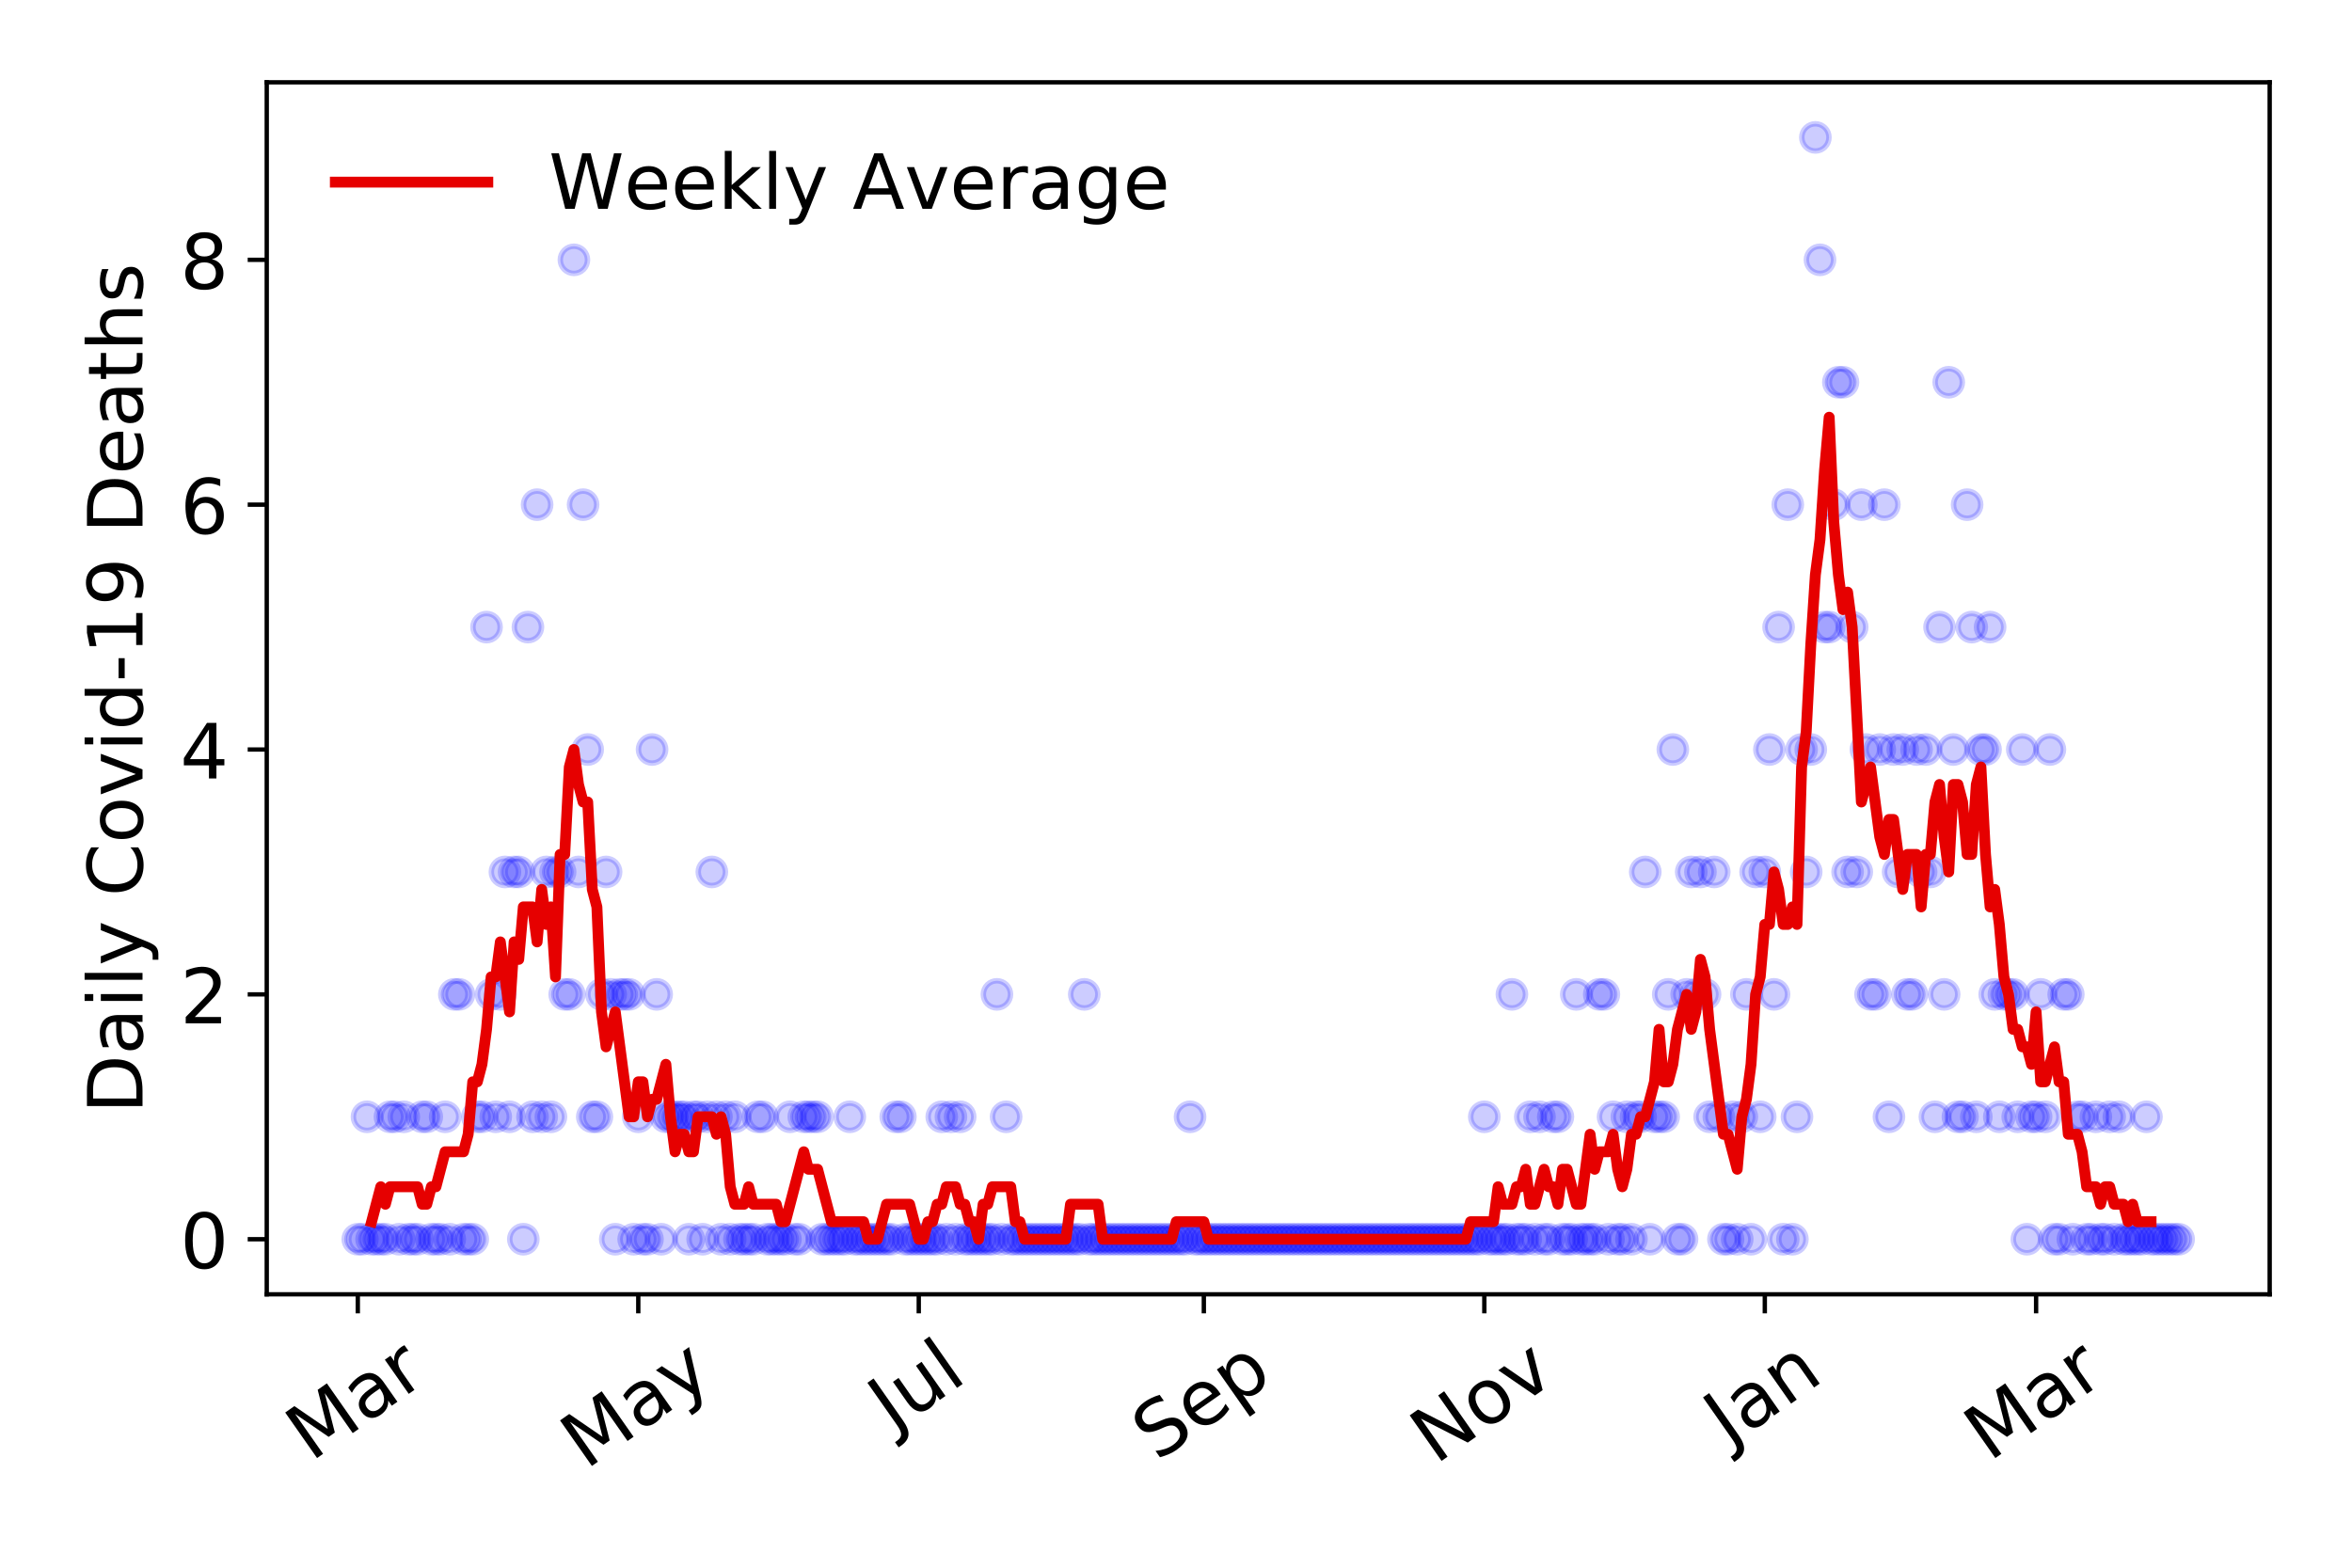 <?xml version="1.0" encoding="utf-8" standalone="no"?>
<!DOCTYPE svg PUBLIC "-//W3C//DTD SVG 1.1//EN"
  "http://www.w3.org/Graphics/SVG/1.1/DTD/svg11.dtd">
<!-- Created with matplotlib (https://matplotlib.org/) -->
<svg height="288pt" version="1.1" viewBox="0 0 432 288" width="432pt" xmlns="http://www.w3.org/2000/svg" xmlns:xlink="http://www.w3.org/1999/xlink">
 <defs>
  <style type="text/css">
*{stroke-linecap:butt;stroke-linejoin:round;}
  </style>
 </defs>
 <g id="figure_1">
  <g id="patch_1">
   <path d="M 0 288 
L 432 288 
L 432 0 
L 0 0 
z
" style="fill:#ffffff;"/>
  </g>
  <g id="axes_1">
   <g id="patch_2">
    <path d="M 48.995 237.778 
L 416.88 237.778 
L 416.88 15.12 
L 48.995 15.12 
z
" style="fill:#ffffff;"/>
   </g>
   <g id="matplotlib.axis_1">
    <g id="xtick_1">
     <g id="line2d_1">
      <defs>
       <path d="M 0 0 
L 0 3.5 
" id="mc8bacb6bc5" style="stroke:#000000;stroke-width:0.8;"/>
      </defs>
      <g>
       <use style="stroke:#000000;stroke-width:0.8;" x="65.717" xlink:href="#mc8bacb6bc5" y="237.778"/>
      </g>
     </g>
     <g id="text_1">
      <!-- Mar -->
      <defs>
       <path d="M 9.812 72.906 
L 24.516 72.906 
L 43.109 23.297 
L 61.812 72.906 
L 76.516 72.906 
L 76.516 0 
L 66.891 0 
L 66.891 64.016 
L 48.094 14.016 
L 38.188 14.016 
L 19.391 64.016 
L 19.391 0 
L 9.812 0 
z
" id="DejaVuSans-77"/>
       <path d="M 34.281 27.484 
Q 23.391 27.484 19.188 25 
Q 14.984 22.516 14.984 16.5 
Q 14.984 11.719 18.141 8.906 
Q 21.297 6.109 26.703 6.109 
Q 34.188 6.109 38.703 11.406 
Q 43.219 16.703 43.219 25.484 
L 43.219 27.484 
z
M 52.203 31.203 
L 52.203 0 
L 43.219 0 
L 43.219 8.297 
Q 40.141 3.328 35.547 0.953 
Q 30.953 -1.422 24.312 -1.422 
Q 15.922 -1.422 10.953 3.297 
Q 6 8.016 6 15.922 
Q 6 25.141 12.172 29.828 
Q 18.359 34.516 30.609 34.516 
L 43.219 34.516 
L 43.219 35.406 
Q 43.219 41.609 39.141 45 
Q 35.062 48.391 27.688 48.391 
Q 23 48.391 18.547 47.266 
Q 14.109 46.141 10.016 43.891 
L 10.016 52.203 
Q 14.938 54.109 19.578 55.047 
Q 24.219 56 28.609 56 
Q 40.484 56 46.344 49.844 
Q 52.203 43.703 52.203 31.203 
z
" id="DejaVuSans-97"/>
       <path d="M 41.109 46.297 
Q 39.594 47.172 37.812 47.578 
Q 36.031 48 33.891 48 
Q 26.266 48 22.188 43.047 
Q 18.109 38.094 18.109 28.812 
L 18.109 0 
L 9.078 0 
L 9.078 54.688 
L 18.109 54.688 
L 18.109 46.188 
Q 20.953 51.172 25.484 53.578 
Q 30.031 56 36.531 56 
Q 37.453 56 38.578 55.875 
Q 39.703 55.766 41.062 55.516 
z
" id="DejaVuSans-114"/>
      </defs>
      <g transform="translate(57.114 268.643)rotate(-35)scale(0.14 -0.14)">
       <use xlink:href="#DejaVuSans-77"/>
       <use x="86.279" xlink:href="#DejaVuSans-97"/>
       <use x="147.559" xlink:href="#DejaVuSans-114"/>
      </g>
     </g>
    </g>
    <g id="xtick_2">
     <g id="line2d_2">
      <g>
       <use style="stroke:#000000;stroke-width:0.8;" x="117.234" xlink:href="#mc8bacb6bc5" y="237.778"/>
      </g>
     </g>
     <g id="text_2">
      <!-- May -->
      <defs>
       <path d="M 32.172 -5.078 
Q 28.375 -14.844 24.75 -17.812 
Q 21.141 -20.797 15.094 -20.797 
L 7.906 -20.797 
L 7.906 -13.281 
L 13.188 -13.281 
Q 16.891 -13.281 18.938 -11.516 
Q 21 -9.766 23.484 -3.219 
L 25.094 0.875 
L 2.984 54.688 
L 12.5 54.688 
L 29.594 11.922 
L 46.688 54.688 
L 56.203 54.688 
z
" id="DejaVuSans-121"/>
      </defs>
      <g transform="translate(107.595 270.094)rotate(-35)scale(0.14 -0.14)">
       <use xlink:href="#DejaVuSans-77"/>
       <use x="86.279" xlink:href="#DejaVuSans-97"/>
       <use x="147.559" xlink:href="#DejaVuSans-121"/>
      </g>
     </g>
    </g>
    <g id="xtick_3">
     <g id="line2d_3">
      <g>
       <use style="stroke:#000000;stroke-width:0.8;" x="168.752" xlink:href="#mc8bacb6bc5" y="237.778"/>
      </g>
     </g>
     <g id="text_3">
      <!-- Jul -->
      <defs>
       <path d="M 9.812 72.906 
L 19.672 72.906 
L 19.672 5.078 
Q 19.672 -8.109 14.672 -14.062 
Q 9.672 -20.016 -1.422 -20.016 
L -5.172 -20.016 
L -5.172 -11.719 
L -2.094 -11.719 
Q 4.438 -11.719 7.125 -8.047 
Q 9.812 -4.391 9.812 5.078 
z
" id="DejaVuSans-74"/>
       <path d="M 8.5 21.578 
L 8.5 54.688 
L 17.484 54.688 
L 17.484 21.922 
Q 17.484 14.156 20.5 10.266 
Q 23.531 6.391 29.594 6.391 
Q 36.859 6.391 41.078 11.031 
Q 45.312 15.672 45.312 23.688 
L 45.312 54.688 
L 54.297 54.688 
L 54.297 0 
L 45.312 0 
L 45.312 8.406 
Q 42.047 3.422 37.719 1 
Q 33.406 -1.422 27.688 -1.422 
Q 18.266 -1.422 13.375 4.438 
Q 8.5 10.297 8.5 21.578 
z
M 31.109 56 
z
" id="DejaVuSans-117"/>
       <path d="M 9.422 75.984 
L 18.406 75.984 
L 18.406 0 
L 9.422 0 
z
" id="DejaVuSans-108"/>
      </defs>
      <g transform="translate(164.049 263.181)rotate(-35)scale(0.14 -0.14)">
       <use xlink:href="#DejaVuSans-74"/>
       <use x="29.492" xlink:href="#DejaVuSans-117"/>
       <use x="92.871" xlink:href="#DejaVuSans-108"/>
      </g>
     </g>
    </g>
    <g id="xtick_4">
     <g id="line2d_4">
      <g>
       <use style="stroke:#000000;stroke-width:0.8;" x="221.114" xlink:href="#mc8bacb6bc5" y="237.778"/>
      </g>
     </g>
     <g id="text_4">
      <!-- Sep -->
      <defs>
       <path d="M 53.516 70.516 
L 53.516 60.891 
Q 47.906 63.578 42.922 64.891 
Q 37.938 66.219 33.297 66.219 
Q 25.25 66.219 20.875 63.094 
Q 16.5 59.969 16.5 54.203 
Q 16.5 49.359 19.406 46.891 
Q 22.312 44.438 30.422 42.922 
L 36.375 41.703 
Q 47.406 39.594 52.656 34.297 
Q 57.906 29 57.906 20.125 
Q 57.906 9.516 50.797 4.047 
Q 43.703 -1.422 29.984 -1.422 
Q 24.812 -1.422 18.969 -0.25 
Q 13.141 0.922 6.891 3.219 
L 6.891 13.375 
Q 12.891 10.016 18.656 8.297 
Q 24.422 6.594 29.984 6.594 
Q 38.422 6.594 43.016 9.906 
Q 47.609 13.234 47.609 19.391 
Q 47.609 24.75 44.312 27.781 
Q 41.016 30.812 33.5 32.328 
L 27.484 33.5 
Q 16.453 35.688 11.516 40.375 
Q 6.594 45.062 6.594 53.422 
Q 6.594 63.094 13.406 68.656 
Q 20.219 74.219 32.172 74.219 
Q 37.312 74.219 42.625 73.281 
Q 47.953 72.359 53.516 70.516 
z
" id="DejaVuSans-83"/>
       <path d="M 56.203 29.594 
L 56.203 25.203 
L 14.891 25.203 
Q 15.484 15.922 20.484 11.062 
Q 25.484 6.203 34.422 6.203 
Q 39.594 6.203 44.453 7.469 
Q 49.312 8.734 54.109 11.281 
L 54.109 2.781 
Q 49.266 0.734 44.188 -0.344 
Q 39.109 -1.422 33.891 -1.422 
Q 20.797 -1.422 13.156 6.188 
Q 5.516 13.812 5.516 26.812 
Q 5.516 40.234 12.766 48.109 
Q 20.016 56 32.328 56 
Q 43.359 56 49.781 48.891 
Q 56.203 41.797 56.203 29.594 
z
M 47.219 32.234 
Q 47.125 39.594 43.094 43.984 
Q 39.062 48.391 32.422 48.391 
Q 24.906 48.391 20.391 44.141 
Q 15.875 39.891 15.188 32.172 
z
" id="DejaVuSans-101"/>
       <path d="M 18.109 8.203 
L 18.109 -20.797 
L 9.078 -20.797 
L 9.078 54.688 
L 18.109 54.688 
L 18.109 46.391 
Q 20.953 51.266 25.266 53.625 
Q 29.594 56 35.594 56 
Q 45.562 56 51.781 48.094 
Q 58.016 40.188 58.016 27.297 
Q 58.016 14.406 51.781 6.484 
Q 45.562 -1.422 35.594 -1.422 
Q 29.594 -1.422 25.266 0.953 
Q 20.953 3.328 18.109 8.203 
z
M 48.688 27.297 
Q 48.688 37.203 44.609 42.844 
Q 40.531 48.484 33.406 48.484 
Q 26.266 48.484 22.188 42.844 
Q 18.109 37.203 18.109 27.297 
Q 18.109 17.391 22.188 11.75 
Q 26.266 6.109 33.406 6.109 
Q 40.531 6.109 44.609 11.75 
Q 48.688 17.391 48.688 27.297 
z
" id="DejaVuSans-112"/>
      </defs>
      <g transform="translate(212.521 268.629)rotate(-35)scale(0.14 -0.14)">
       <use xlink:href="#DejaVuSans-83"/>
       <use x="63.477" xlink:href="#DejaVuSans-101"/>
       <use x="125" xlink:href="#DejaVuSans-112"/>
      </g>
     </g>
    </g>
    <g id="xtick_5">
     <g id="line2d_5">
      <g>
       <use style="stroke:#000000;stroke-width:0.8;" x="272.631" xlink:href="#mc8bacb6bc5" y="237.778"/>
      </g>
     </g>
     <g id="text_5">
      <!-- Nov -->
      <defs>
       <path d="M 9.812 72.906 
L 23.094 72.906 
L 55.422 11.922 
L 55.422 72.906 
L 64.984 72.906 
L 64.984 0 
L 51.703 0 
L 19.391 60.984 
L 19.391 0 
L 9.812 0 
z
" id="DejaVuSans-78"/>
       <path d="M 30.609 48.391 
Q 23.391 48.391 19.188 42.75 
Q 14.984 37.109 14.984 27.297 
Q 14.984 17.484 19.156 11.844 
Q 23.344 6.203 30.609 6.203 
Q 37.797 6.203 41.984 11.859 
Q 46.188 17.531 46.188 27.297 
Q 46.188 37.016 41.984 42.703 
Q 37.797 48.391 30.609 48.391 
z
M 30.609 56 
Q 42.328 56 49.016 48.375 
Q 55.719 40.766 55.719 27.297 
Q 55.719 13.875 49.016 6.219 
Q 42.328 -1.422 30.609 -1.422 
Q 18.844 -1.422 12.172 6.219 
Q 5.516 13.875 5.516 27.297 
Q 5.516 40.766 12.172 48.375 
Q 18.844 56 30.609 56 
z
" id="DejaVuSans-111"/>
       <path d="M 2.984 54.688 
L 12.5 54.688 
L 29.594 8.797 
L 46.688 54.688 
L 56.203 54.688 
L 35.688 0 
L 23.484 0 
z
" id="DejaVuSans-118"/>
      </defs>
      <g transform="translate(263.655 269.166)rotate(-35)scale(0.14 -0.14)">
       <use xlink:href="#DejaVuSans-78"/>
       <use x="74.805" xlink:href="#DejaVuSans-111"/>
       <use x="135.986" xlink:href="#DejaVuSans-118"/>
      </g>
     </g>
    </g>
    <g id="xtick_6">
     <g id="line2d_6">
      <g>
       <use style="stroke:#000000;stroke-width:0.8;" x="324.149" xlink:href="#mc8bacb6bc5" y="237.778"/>
      </g>
     </g>
     <g id="text_6">
      <!-- Jan -->
      <defs>
       <path d="M 54.891 33.016 
L 54.891 0 
L 45.906 0 
L 45.906 32.719 
Q 45.906 40.484 42.875 44.328 
Q 39.844 48.188 33.797 48.188 
Q 26.516 48.188 22.312 43.547 
Q 18.109 38.922 18.109 30.906 
L 18.109 0 
L 9.078 0 
L 9.078 54.688 
L 18.109 54.688 
L 18.109 46.188 
Q 21.344 51.125 25.703 53.562 
Q 30.078 56 35.797 56 
Q 45.219 56 50.047 50.172 
Q 54.891 44.344 54.891 33.016 
z
" id="DejaVuSans-110"/>
      </defs>
      <g transform="translate(317.525 265.871)rotate(-35)scale(0.14 -0.14)">
       <use xlink:href="#DejaVuSans-74"/>
       <use x="29.492" xlink:href="#DejaVuSans-97"/>
       <use x="90.771" xlink:href="#DejaVuSans-110"/>
      </g>
     </g>
    </g>
    <g id="xtick_7">
     <g id="line2d_7">
      <g>
       <use style="stroke:#000000;stroke-width:0.8;" x="373.977" xlink:href="#mc8bacb6bc5" y="237.778"/>
      </g>
     </g>
     <g id="text_7">
      <!-- Mar -->
      <g transform="translate(365.374 268.643)rotate(-35)scale(0.14 -0.14)">
       <use xlink:href="#DejaVuSans-77"/>
       <use x="86.279" xlink:href="#DejaVuSans-97"/>
       <use x="147.559" xlink:href="#DejaVuSans-114"/>
      </g>
     </g>
    </g>
   </g>
   <g id="matplotlib.axis_2">
    <g id="ytick_1">
     <g id="line2d_8">
      <defs>
       <path d="M 0 0 
L -3.5 0 
" id="m5338a540a3" style="stroke:#000000;stroke-width:0.8;"/>
      </defs>
      <g>
       <use style="stroke:#000000;stroke-width:0.8;" x="48.995" xlink:href="#m5338a540a3" y="227.657"/>
      </g>
     </g>
     <g id="text_8">
      <!-- 0 -->
      <defs>
       <path d="M 31.781 66.406 
Q 24.172 66.406 20.328 58.906 
Q 16.5 51.422 16.5 36.375 
Q 16.5 21.391 20.328 13.891 
Q 24.172 6.391 31.781 6.391 
Q 39.453 6.391 43.281 13.891 
Q 47.125 21.391 47.125 36.375 
Q 47.125 51.422 43.281 58.906 
Q 39.453 66.406 31.781 66.406 
z
M 31.781 74.219 
Q 44.047 74.219 50.516 64.516 
Q 56.984 54.828 56.984 36.375 
Q 56.984 17.969 50.516 8.266 
Q 44.047 -1.422 31.781 -1.422 
Q 19.531 -1.422 13.062 8.266 
Q 6.594 17.969 6.594 36.375 
Q 6.594 54.828 13.062 64.516 
Q 19.531 74.219 31.781 74.219 
z
" id="DejaVuSans-48"/>
      </defs>
      <g transform="translate(33.087 232.976)scale(0.14 -0.14)">
       <use xlink:href="#DejaVuSans-48"/>
      </g>
     </g>
    </g>
    <g id="ytick_2">
     <g id="line2d_9">
      <g>
       <use style="stroke:#000000;stroke-width:0.8;" x="48.995" xlink:href="#m5338a540a3" y="182.676"/>
      </g>
     </g>
     <g id="text_9">
      <!-- 2 -->
      <defs>
       <path d="M 19.188 8.297 
L 53.609 8.297 
L 53.609 0 
L 7.328 0 
L 7.328 8.297 
Q 12.938 14.109 22.625 23.891 
Q 32.328 33.688 34.812 36.531 
Q 39.547 41.844 41.422 45.531 
Q 43.312 49.219 43.312 52.781 
Q 43.312 58.594 39.234 62.25 
Q 35.156 65.922 28.609 65.922 
Q 23.969 65.922 18.812 64.312 
Q 13.672 62.703 7.812 59.422 
L 7.812 69.391 
Q 13.766 71.781 18.938 73 
Q 24.125 74.219 28.422 74.219 
Q 39.75 74.219 46.484 68.547 
Q 53.219 62.891 53.219 53.422 
Q 53.219 48.922 51.531 44.891 
Q 49.859 40.875 45.406 35.406 
Q 44.188 33.984 37.641 27.219 
Q 31.109 20.453 19.188 8.297 
z
" id="DejaVuSans-50"/>
      </defs>
      <g transform="translate(33.087 187.995)scale(0.14 -0.14)">
       <use xlink:href="#DejaVuSans-50"/>
      </g>
     </g>
    </g>
    <g id="ytick_3">
     <g id="line2d_10">
      <g>
       <use style="stroke:#000000;stroke-width:0.8;" x="48.995" xlink:href="#m5338a540a3" y="137.694"/>
      </g>
     </g>
     <g id="text_10">
      <!-- 4 -->
      <defs>
       <path d="M 37.797 64.312 
L 12.891 25.391 
L 37.797 25.391 
z
M 35.203 72.906 
L 47.609 72.906 
L 47.609 25.391 
L 58.016 25.391 
L 58.016 17.188 
L 47.609 17.188 
L 47.609 0 
L 37.797 0 
L 37.797 17.188 
L 4.891 17.188 
L 4.891 26.703 
z
" id="DejaVuSans-52"/>
      </defs>
      <g transform="translate(33.087 143.013)scale(0.14 -0.14)">
       <use xlink:href="#DejaVuSans-52"/>
      </g>
     </g>
    </g>
    <g id="ytick_4">
     <g id="line2d_11">
      <g>
       <use style="stroke:#000000;stroke-width:0.8;" x="48.995" xlink:href="#m5338a540a3" y="92.713"/>
      </g>
     </g>
     <g id="text_11">
      <!-- 6 -->
      <defs>
       <path d="M 33.016 40.375 
Q 26.375 40.375 22.484 35.828 
Q 18.609 31.297 18.609 23.391 
Q 18.609 15.531 22.484 10.953 
Q 26.375 6.391 33.016 6.391 
Q 39.656 6.391 43.531 10.953 
Q 47.406 15.531 47.406 23.391 
Q 47.406 31.297 43.531 35.828 
Q 39.656 40.375 33.016 40.375 
z
M 52.594 71.297 
L 52.594 62.312 
Q 48.875 64.062 45.094 64.984 
Q 41.312 65.922 37.594 65.922 
Q 27.828 65.922 22.672 59.328 
Q 17.531 52.734 16.797 39.406 
Q 19.672 43.656 24.016 45.922 
Q 28.375 48.188 33.594 48.188 
Q 44.578 48.188 50.953 41.516 
Q 57.328 34.859 57.328 23.391 
Q 57.328 12.156 50.688 5.359 
Q 44.047 -1.422 33.016 -1.422 
Q 20.359 -1.422 13.672 8.266 
Q 6.984 17.969 6.984 36.375 
Q 6.984 53.656 15.188 63.938 
Q 23.391 74.219 37.203 74.219 
Q 40.922 74.219 44.703 73.484 
Q 48.484 72.75 52.594 71.297 
z
" id="DejaVuSans-54"/>
      </defs>
      <g transform="translate(33.087 98.032)scale(0.14 -0.14)">
       <use xlink:href="#DejaVuSans-54"/>
      </g>
     </g>
    </g>
    <g id="ytick_5">
     <g id="line2d_12">
      <g>
       <use style="stroke:#000000;stroke-width:0.8;" x="48.995" xlink:href="#m5338a540a3" y="47.732"/>
      </g>
     </g>
     <g id="text_12">
      <!-- 8 -->
      <defs>
       <path d="M 31.781 34.625 
Q 24.75 34.625 20.719 30.859 
Q 16.703 27.094 16.703 20.516 
Q 16.703 13.922 20.719 10.156 
Q 24.75 6.391 31.781 6.391 
Q 38.812 6.391 42.859 10.172 
Q 46.922 13.969 46.922 20.516 
Q 46.922 27.094 42.891 30.859 
Q 38.875 34.625 31.781 34.625 
z
M 21.922 38.812 
Q 15.578 40.375 12.031 44.719 
Q 8.5 49.078 8.5 55.328 
Q 8.5 64.062 14.719 69.141 
Q 20.953 74.219 31.781 74.219 
Q 42.672 74.219 48.875 69.141 
Q 55.078 64.062 55.078 55.328 
Q 55.078 49.078 51.531 44.719 
Q 48 40.375 41.703 38.812 
Q 48.828 37.156 52.797 32.312 
Q 56.781 27.484 56.781 20.516 
Q 56.781 9.906 50.312 4.234 
Q 43.844 -1.422 31.781 -1.422 
Q 19.734 -1.422 13.25 4.234 
Q 6.781 9.906 6.781 20.516 
Q 6.781 27.484 10.781 32.312 
Q 14.797 37.156 21.922 38.812 
z
M 18.312 54.391 
Q 18.312 48.734 21.844 45.562 
Q 25.391 42.391 31.781 42.391 
Q 38.141 42.391 41.719 45.562 
Q 45.312 48.734 45.312 54.391 
Q 45.312 60.062 41.719 63.234 
Q 38.141 66.406 31.781 66.406 
Q 25.391 66.406 21.844 63.234 
Q 18.312 60.062 18.312 54.391 
z
" id="DejaVuSans-56"/>
      </defs>
      <g transform="translate(33.087 53.05)scale(0.14 -0.14)">
       <use xlink:href="#DejaVuSans-56"/>
      </g>
     </g>
    </g>
    <g id="text_13">
     <!-- Daily Covid-19 Deaths -->
     <defs>
      <path d="M 19.672 64.797 
L 19.672 8.109 
L 31.594 8.109 
Q 46.688 8.109 53.688 14.938 
Q 60.688 21.781 60.688 36.531 
Q 60.688 51.172 53.688 57.984 
Q 46.688 64.797 31.594 64.797 
z
M 9.812 72.906 
L 30.078 72.906 
Q 51.266 72.906 61.172 64.094 
Q 71.094 55.281 71.094 36.531 
Q 71.094 17.672 61.125 8.828 
Q 51.172 0 30.078 0 
L 9.812 0 
z
" id="DejaVuSans-68"/>
      <path d="M 9.422 54.688 
L 18.406 54.688 
L 18.406 0 
L 9.422 0 
z
M 9.422 75.984 
L 18.406 75.984 
L 18.406 64.594 
L 9.422 64.594 
z
" id="DejaVuSans-105"/>
      <path id="DejaVuSans-32"/>
      <path d="M 64.406 67.281 
L 64.406 56.891 
Q 59.422 61.531 53.781 63.812 
Q 48.141 66.109 41.797 66.109 
Q 29.297 66.109 22.656 58.469 
Q 16.016 50.828 16.016 36.375 
Q 16.016 21.969 22.656 14.328 
Q 29.297 6.688 41.797 6.688 
Q 48.141 6.688 53.781 8.984 
Q 59.422 11.281 64.406 15.922 
L 64.406 5.609 
Q 59.234 2.094 53.438 0.328 
Q 47.656 -1.422 41.219 -1.422 
Q 24.656 -1.422 15.125 8.703 
Q 5.609 18.844 5.609 36.375 
Q 5.609 53.953 15.125 64.078 
Q 24.656 74.219 41.219 74.219 
Q 47.75 74.219 53.531 72.484 
Q 59.328 70.75 64.406 67.281 
z
" id="DejaVuSans-67"/>
      <path d="M 45.406 46.391 
L 45.406 75.984 
L 54.391 75.984 
L 54.391 0 
L 45.406 0 
L 45.406 8.203 
Q 42.578 3.328 38.25 0.953 
Q 33.938 -1.422 27.875 -1.422 
Q 17.969 -1.422 11.734 6.484 
Q 5.516 14.406 5.516 27.297 
Q 5.516 40.188 11.734 48.094 
Q 17.969 56 27.875 56 
Q 33.938 56 38.25 53.625 
Q 42.578 51.266 45.406 46.391 
z
M 14.797 27.297 
Q 14.797 17.391 18.875 11.75 
Q 22.953 6.109 30.078 6.109 
Q 37.203 6.109 41.297 11.75 
Q 45.406 17.391 45.406 27.297 
Q 45.406 37.203 41.297 42.844 
Q 37.203 48.484 30.078 48.484 
Q 22.953 48.484 18.875 42.844 
Q 14.797 37.203 14.797 27.297 
z
" id="DejaVuSans-100"/>
      <path d="M 4.891 31.391 
L 31.203 31.391 
L 31.203 23.391 
L 4.891 23.391 
z
" id="DejaVuSans-45"/>
      <path d="M 12.406 8.297 
L 28.516 8.297 
L 28.516 63.922 
L 10.984 60.406 
L 10.984 69.391 
L 28.422 72.906 
L 38.281 72.906 
L 38.281 8.297 
L 54.391 8.297 
L 54.391 0 
L 12.406 0 
z
" id="DejaVuSans-49"/>
      <path d="M 10.984 1.516 
L 10.984 10.5 
Q 14.703 8.734 18.5 7.812 
Q 22.312 6.891 25.984 6.891 
Q 35.75 6.891 40.891 13.453 
Q 46.047 20.016 46.781 33.406 
Q 43.953 29.203 39.594 26.953 
Q 35.25 24.703 29.984 24.703 
Q 19.047 24.703 12.672 31.312 
Q 6.297 37.938 6.297 49.422 
Q 6.297 60.641 12.938 67.422 
Q 19.578 74.219 30.609 74.219 
Q 43.266 74.219 49.922 64.516 
Q 56.594 54.828 56.594 36.375 
Q 56.594 19.141 48.406 8.859 
Q 40.234 -1.422 26.422 -1.422 
Q 22.703 -1.422 18.891 -0.688 
Q 15.094 0.047 10.984 1.516 
z
M 30.609 32.422 
Q 37.25 32.422 41.125 36.953 
Q 45.016 41.5 45.016 49.422 
Q 45.016 57.281 41.125 61.844 
Q 37.25 66.406 30.609 66.406 
Q 23.969 66.406 20.094 61.844 
Q 16.219 57.281 16.219 49.422 
Q 16.219 41.5 20.094 36.953 
Q 23.969 32.422 30.609 32.422 
z
" id="DejaVuSans-57"/>
      <path d="M 18.312 70.219 
L 18.312 54.688 
L 36.812 54.688 
L 36.812 47.703 
L 18.312 47.703 
L 18.312 18.016 
Q 18.312 11.328 20.141 9.422 
Q 21.969 7.516 27.594 7.516 
L 36.812 7.516 
L 36.812 0 
L 27.594 0 
Q 17.188 0 13.234 3.875 
Q 9.281 7.766 9.281 18.016 
L 9.281 47.703 
L 2.688 47.703 
L 2.688 54.688 
L 9.281 54.688 
L 9.281 70.219 
z
" id="DejaVuSans-116"/>
      <path d="M 54.891 33.016 
L 54.891 0 
L 45.906 0 
L 45.906 32.719 
Q 45.906 40.484 42.875 44.328 
Q 39.844 48.188 33.797 48.188 
Q 26.516 48.188 22.312 43.547 
Q 18.109 38.922 18.109 30.906 
L 18.109 0 
L 9.078 0 
L 9.078 75.984 
L 18.109 75.984 
L 18.109 46.188 
Q 21.344 51.125 25.703 53.562 
Q 30.078 56 35.797 56 
Q 45.219 56 50.047 50.172 
Q 54.891 44.344 54.891 33.016 
z
" id="DejaVuSans-104"/>
      <path d="M 44.281 53.078 
L 44.281 44.578 
Q 40.484 46.531 36.375 47.5 
Q 32.281 48.484 27.875 48.484 
Q 21.188 48.484 17.844 46.438 
Q 14.5 44.391 14.5 40.281 
Q 14.5 37.156 16.891 35.375 
Q 19.281 33.594 26.516 31.984 
L 29.594 31.297 
Q 39.156 29.25 43.188 25.516 
Q 47.219 21.781 47.219 15.094 
Q 47.219 7.469 41.188 3.016 
Q 35.156 -1.422 24.609 -1.422 
Q 20.219 -1.422 15.453 -0.562 
Q 10.688 0.297 5.422 2 
L 5.422 11.281 
Q 10.406 8.688 15.234 7.391 
Q 20.062 6.109 24.812 6.109 
Q 31.156 6.109 34.562 8.281 
Q 37.984 10.453 37.984 14.406 
Q 37.984 18.062 35.516 20.016 
Q 33.062 21.969 24.703 23.781 
L 21.578 24.516 
Q 13.234 26.266 9.516 29.906 
Q 5.812 33.547 5.812 39.891 
Q 5.812 47.609 11.281 51.797 
Q 16.75 56 26.812 56 
Q 31.781 56 36.172 55.266 
Q 40.578 54.547 44.281 53.078 
z
" id="DejaVuSans-115"/>
     </defs>
     <g transform="translate(26.176 204.56)rotate(-90)scale(0.14 -0.14)">
      <use xlink:href="#DejaVuSans-68"/>
      <use x="77.002" xlink:href="#DejaVuSans-97"/>
      <use x="138.281" xlink:href="#DejaVuSans-105"/>
      <use x="166.064" xlink:href="#DejaVuSans-108"/>
      <use x="193.848" xlink:href="#DejaVuSans-121"/>
      <use x="253.027" xlink:href="#DejaVuSans-32"/>
      <use x="284.814" xlink:href="#DejaVuSans-67"/>
      <use x="354.639" xlink:href="#DejaVuSans-111"/>
      <use x="415.82" xlink:href="#DejaVuSans-118"/>
      <use x="475" xlink:href="#DejaVuSans-105"/>
      <use x="502.783" xlink:href="#DejaVuSans-100"/>
      <use x="566.26" xlink:href="#DejaVuSans-45"/>
      <use x="602.344" xlink:href="#DejaVuSans-49"/>
      <use x="665.967" xlink:href="#DejaVuSans-57"/>
      <use x="729.59" xlink:href="#DejaVuSans-32"/>
      <use x="761.377" xlink:href="#DejaVuSans-68"/>
      <use x="838.379" xlink:href="#DejaVuSans-101"/>
      <use x="899.902" xlink:href="#DejaVuSans-97"/>
      <use x="961.182" xlink:href="#DejaVuSans-116"/>
      <use x="1000.391" xlink:href="#DejaVuSans-104"/>
      <use x="1063.77" xlink:href="#DejaVuSans-115"/>
     </g>
    </g>
   </g>
   <g id="line2d_13">
    <defs>
     <path d="M 0 2.5 
C 0.663 2.5 1.299 2.237 1.768 1.768 
C 2.237 1.299 2.5 0.663 2.5 0 
C 2.5 -0.663 2.237 -1.299 1.768 -1.768 
C 1.299 -2.237 0.663 -2.5 0 -2.5 
C -0.663 -2.5 -1.299 -2.237 -1.768 -1.768 
C -2.237 -1.299 -2.5 -0.663 -2.5 0 
C -2.5 0.663 -2.237 1.299 -1.768 1.768 
C -1.299 2.237 -0.663 2.5 0 2.5 
z
" id="m40dbf30df2" style="stroke:#0000ff;stroke-opacity:0.2;"/>
    </defs>
    <g clip-path="url(#pa2ffefd207)">
     <use style="fill:#0000ff;fill-opacity:0.2;stroke:#0000ff;stroke-opacity:0.2;" x="65.717" xlink:href="#m40dbf30df2" y="227.657"/>
     <use style="fill:#0000ff;fill-opacity:0.2;stroke:#0000ff;stroke-opacity:0.2;" x="66.562" xlink:href="#m40dbf30df2" y="227.657"/>
     <use style="fill:#0000ff;fill-opacity:0.2;stroke:#0000ff;stroke-opacity:0.2;" x="67.406" xlink:href="#m40dbf30df2" y="205.167"/>
     <use style="fill:#0000ff;fill-opacity:0.2;stroke:#0000ff;stroke-opacity:0.2;" x="68.251" xlink:href="#m40dbf30df2" y="227.657"/>
     <use style="fill:#0000ff;fill-opacity:0.2;stroke:#0000ff;stroke-opacity:0.2;" x="69.095" xlink:href="#m40dbf30df2" y="227.657"/>
     <use style="fill:#0000ff;fill-opacity:0.2;stroke:#0000ff;stroke-opacity:0.2;" x="69.94" xlink:href="#m40dbf30df2" y="227.657"/>
     <use style="fill:#0000ff;fill-opacity:0.2;stroke:#0000ff;stroke-opacity:0.2;" x="70.784" xlink:href="#m40dbf30df2" y="227.657"/>
     <use style="fill:#0000ff;fill-opacity:0.2;stroke:#0000ff;stroke-opacity:0.2;" x="71.629" xlink:href="#m40dbf30df2" y="205.167"/>
     <use style="fill:#0000ff;fill-opacity:0.2;stroke:#0000ff;stroke-opacity:0.2;" x="72.473" xlink:href="#m40dbf30df2" y="205.167"/>
     <use style="fill:#0000ff;fill-opacity:0.2;stroke:#0000ff;stroke-opacity:0.2;" x="73.318" xlink:href="#m40dbf30df2" y="227.657"/>
     <use style="fill:#0000ff;fill-opacity:0.2;stroke:#0000ff;stroke-opacity:0.2;" x="74.163" xlink:href="#m40dbf30df2" y="205.167"/>
     <use style="fill:#0000ff;fill-opacity:0.2;stroke:#0000ff;stroke-opacity:0.2;" x="75.007" xlink:href="#m40dbf30df2" y="227.657"/>
     <use style="fill:#0000ff;fill-opacity:0.2;stroke:#0000ff;stroke-opacity:0.2;" x="75.852" xlink:href="#m40dbf30df2" y="227.657"/>
     <use style="fill:#0000ff;fill-opacity:0.2;stroke:#0000ff;stroke-opacity:0.2;" x="76.696" xlink:href="#m40dbf30df2" y="227.657"/>
     <use style="fill:#0000ff;fill-opacity:0.2;stroke:#0000ff;stroke-opacity:0.2;" x="77.541" xlink:href="#m40dbf30df2" y="205.167"/>
     <use style="fill:#0000ff;fill-opacity:0.2;stroke:#0000ff;stroke-opacity:0.2;" x="78.385" xlink:href="#m40dbf30df2" y="205.167"/>
     <use style="fill:#0000ff;fill-opacity:0.2;stroke:#0000ff;stroke-opacity:0.2;" x="79.23" xlink:href="#m40dbf30df2" y="227.657"/>
     <use style="fill:#0000ff;fill-opacity:0.2;stroke:#0000ff;stroke-opacity:0.2;" x="80.074" xlink:href="#m40dbf30df2" y="227.657"/>
     <use style="fill:#0000ff;fill-opacity:0.2;stroke:#0000ff;stroke-opacity:0.2;" x="80.919" xlink:href="#m40dbf30df2" y="227.657"/>
     <use style="fill:#0000ff;fill-opacity:0.2;stroke:#0000ff;stroke-opacity:0.2;" x="81.763" xlink:href="#m40dbf30df2" y="205.167"/>
     <use style="fill:#0000ff;fill-opacity:0.2;stroke:#0000ff;stroke-opacity:0.2;" x="82.608" xlink:href="#m40dbf30df2" y="227.657"/>
     <use style="fill:#0000ff;fill-opacity:0.2;stroke:#0000ff;stroke-opacity:0.2;" x="83.453" xlink:href="#m40dbf30df2" y="182.676"/>
     <use style="fill:#0000ff;fill-opacity:0.2;stroke:#0000ff;stroke-opacity:0.2;" x="84.297" xlink:href="#m40dbf30df2" y="182.676"/>
     <use style="fill:#0000ff;fill-opacity:0.2;stroke:#0000ff;stroke-opacity:0.2;" x="85.142" xlink:href="#m40dbf30df2" y="227.657"/>
     <use style="fill:#0000ff;fill-opacity:0.2;stroke:#0000ff;stroke-opacity:0.2;" x="85.986" xlink:href="#m40dbf30df2" y="227.657"/>
     <use style="fill:#0000ff;fill-opacity:0.2;stroke:#0000ff;stroke-opacity:0.2;" x="86.831" xlink:href="#m40dbf30df2" y="227.657"/>
     <use style="fill:#0000ff;fill-opacity:0.2;stroke:#0000ff;stroke-opacity:0.2;" x="87.675" xlink:href="#m40dbf30df2" y="205.167"/>
     <use style="fill:#0000ff;fill-opacity:0.2;stroke:#0000ff;stroke-opacity:0.2;" x="88.52" xlink:href="#m40dbf30df2" y="205.167"/>
     <use style="fill:#0000ff;fill-opacity:0.2;stroke:#0000ff;stroke-opacity:0.2;" x="89.364" xlink:href="#m40dbf30df2" y="115.204"/>
     <use style="fill:#0000ff;fill-opacity:0.2;stroke:#0000ff;stroke-opacity:0.2;" x="90.209" xlink:href="#m40dbf30df2" y="182.676"/>
     <use style="fill:#0000ff;fill-opacity:0.2;stroke:#0000ff;stroke-opacity:0.2;" x="91.053" xlink:href="#m40dbf30df2" y="205.167"/>
     <use style="fill:#0000ff;fill-opacity:0.2;stroke:#0000ff;stroke-opacity:0.2;" x="91.898" xlink:href="#m40dbf30df2" y="182.676"/>
     <use style="fill:#0000ff;fill-opacity:0.2;stroke:#0000ff;stroke-opacity:0.2;" x="92.743" xlink:href="#m40dbf30df2" y="160.185"/>
     <use style="fill:#0000ff;fill-opacity:0.2;stroke:#0000ff;stroke-opacity:0.2;" x="93.587" xlink:href="#m40dbf30df2" y="205.167"/>
     <use style="fill:#0000ff;fill-opacity:0.2;stroke:#0000ff;stroke-opacity:0.2;" x="94.432" xlink:href="#m40dbf30df2" y="160.185"/>
     <use style="fill:#0000ff;fill-opacity:0.2;stroke:#0000ff;stroke-opacity:0.2;" x="95.276" xlink:href="#m40dbf30df2" y="160.185"/>
     <use style="fill:#0000ff;fill-opacity:0.2;stroke:#0000ff;stroke-opacity:0.2;" x="96.121" xlink:href="#m40dbf30df2" y="227.657"/>
     <use style="fill:#0000ff;fill-opacity:0.2;stroke:#0000ff;stroke-opacity:0.2;" x="96.965" xlink:href="#m40dbf30df2" y="115.204"/>
     <use style="fill:#0000ff;fill-opacity:0.2;stroke:#0000ff;stroke-opacity:0.2;" x="97.81" xlink:href="#m40dbf30df2" y="205.167"/>
     <use style="fill:#0000ff;fill-opacity:0.2;stroke:#0000ff;stroke-opacity:0.2;" x="98.654" xlink:href="#m40dbf30df2" y="92.713"/>
     <use style="fill:#0000ff;fill-opacity:0.2;stroke:#0000ff;stroke-opacity:0.2;" x="99.499" xlink:href="#m40dbf30df2" y="205.167"/>
     <use style="fill:#0000ff;fill-opacity:0.2;stroke:#0000ff;stroke-opacity:0.2;" x="100.344" xlink:href="#m40dbf30df2" y="160.185"/>
     <use style="fill:#0000ff;fill-opacity:0.2;stroke:#0000ff;stroke-opacity:0.2;" x="101.188" xlink:href="#m40dbf30df2" y="205.167"/>
     <use style="fill:#0000ff;fill-opacity:0.2;stroke:#0000ff;stroke-opacity:0.2;" x="102.033" xlink:href="#m40dbf30df2" y="160.185"/>
     <use style="fill:#0000ff;fill-opacity:0.2;stroke:#0000ff;stroke-opacity:0.2;" x="102.877" xlink:href="#m40dbf30df2" y="160.185"/>
     <use style="fill:#0000ff;fill-opacity:0.2;stroke:#0000ff;stroke-opacity:0.2;" x="103.722" xlink:href="#m40dbf30df2" y="182.676"/>
     <use style="fill:#0000ff;fill-opacity:0.2;stroke:#0000ff;stroke-opacity:0.2;" x="104.566" xlink:href="#m40dbf30df2" y="182.676"/>
     <use style="fill:#0000ff;fill-opacity:0.2;stroke:#0000ff;stroke-opacity:0.2;" x="105.411" xlink:href="#m40dbf30df2" y="47.732"/>
     <use style="fill:#0000ff;fill-opacity:0.2;stroke:#0000ff;stroke-opacity:0.2;" x="106.255" xlink:href="#m40dbf30df2" y="160.185"/>
     <use style="fill:#0000ff;fill-opacity:0.2;stroke:#0000ff;stroke-opacity:0.2;" x="107.1" xlink:href="#m40dbf30df2" y="92.713"/>
     <use style="fill:#0000ff;fill-opacity:0.2;stroke:#0000ff;stroke-opacity:0.2;" x="107.944" xlink:href="#m40dbf30df2" y="137.694"/>
     <use style="fill:#0000ff;fill-opacity:0.2;stroke:#0000ff;stroke-opacity:0.2;" x="108.789" xlink:href="#m40dbf30df2" y="205.167"/>
     <use style="fill:#0000ff;fill-opacity:0.2;stroke:#0000ff;stroke-opacity:0.2;" x="109.634" xlink:href="#m40dbf30df2" y="205.167"/>
     <use style="fill:#0000ff;fill-opacity:0.2;stroke:#0000ff;stroke-opacity:0.2;" x="110.478" xlink:href="#m40dbf30df2" y="182.676"/>
     <use style="fill:#0000ff;fill-opacity:0.2;stroke:#0000ff;stroke-opacity:0.2;" x="111.323" xlink:href="#m40dbf30df2" y="160.185"/>
     <use style="fill:#0000ff;fill-opacity:0.2;stroke:#0000ff;stroke-opacity:0.2;" x="112.167" xlink:href="#m40dbf30df2" y="182.676"/>
     <use style="fill:#0000ff;fill-opacity:0.2;stroke:#0000ff;stroke-opacity:0.2;" x="113.012" xlink:href="#m40dbf30df2" y="227.657"/>
     <use style="fill:#0000ff;fill-opacity:0.2;stroke:#0000ff;stroke-opacity:0.2;" x="113.856" xlink:href="#m40dbf30df2" y="182.676"/>
     <use style="fill:#0000ff;fill-opacity:0.2;stroke:#0000ff;stroke-opacity:0.2;" x="114.701" xlink:href="#m40dbf30df2" y="182.676"/>
     <use style="fill:#0000ff;fill-opacity:0.2;stroke:#0000ff;stroke-opacity:0.2;" x="115.545" xlink:href="#m40dbf30df2" y="182.676"/>
     <use style="fill:#0000ff;fill-opacity:0.2;stroke:#0000ff;stroke-opacity:0.2;" x="116.39" xlink:href="#m40dbf30df2" y="227.657"/>
     <use style="fill:#0000ff;fill-opacity:0.2;stroke:#0000ff;stroke-opacity:0.2;" x="117.234" xlink:href="#m40dbf30df2" y="205.167"/>
     <use style="fill:#0000ff;fill-opacity:0.2;stroke:#0000ff;stroke-opacity:0.2;" x="118.079" xlink:href="#m40dbf30df2" y="227.657"/>
     <use style="fill:#0000ff;fill-opacity:0.2;stroke:#0000ff;stroke-opacity:0.2;" x="118.924" xlink:href="#m40dbf30df2" y="227.657"/>
     <use style="fill:#0000ff;fill-opacity:0.2;stroke:#0000ff;stroke-opacity:0.2;" x="119.768" xlink:href="#m40dbf30df2" y="137.694"/>
     <use style="fill:#0000ff;fill-opacity:0.2;stroke:#0000ff;stroke-opacity:0.2;" x="120.613" xlink:href="#m40dbf30df2" y="182.676"/>
     <use style="fill:#0000ff;fill-opacity:0.2;stroke:#0000ff;stroke-opacity:0.2;" x="121.457" xlink:href="#m40dbf30df2" y="227.657"/>
     <use style="fill:#0000ff;fill-opacity:0.2;stroke:#0000ff;stroke-opacity:0.2;" x="122.302" xlink:href="#m40dbf30df2" y="205.167"/>
     <use style="fill:#0000ff;fill-opacity:0.2;stroke:#0000ff;stroke-opacity:0.2;" x="123.146" xlink:href="#m40dbf30df2" y="205.167"/>
     <use style="fill:#0000ff;fill-opacity:0.2;stroke:#0000ff;stroke-opacity:0.2;" x="123.991" xlink:href="#m40dbf30df2" y="205.167"/>
     <use style="fill:#0000ff;fill-opacity:0.2;stroke:#0000ff;stroke-opacity:0.2;" x="124.835" xlink:href="#m40dbf30df2" y="205.167"/>
     <use style="fill:#0000ff;fill-opacity:0.2;stroke:#0000ff;stroke-opacity:0.2;" x="125.68" xlink:href="#m40dbf30df2" y="205.167"/>
     <use style="fill:#0000ff;fill-opacity:0.2;stroke:#0000ff;stroke-opacity:0.2;" x="126.524" xlink:href="#m40dbf30df2" y="227.657"/>
     <use style="fill:#0000ff;fill-opacity:0.2;stroke:#0000ff;stroke-opacity:0.2;" x="127.369" xlink:href="#m40dbf30df2" y="205.167"/>
     <use style="fill:#0000ff;fill-opacity:0.2;stroke:#0000ff;stroke-opacity:0.2;" x="128.214" xlink:href="#m40dbf30df2" y="205.167"/>
     <use style="fill:#0000ff;fill-opacity:0.2;stroke:#0000ff;stroke-opacity:0.2;" x="129.058" xlink:href="#m40dbf30df2" y="227.657"/>
     <use style="fill:#0000ff;fill-opacity:0.2;stroke:#0000ff;stroke-opacity:0.2;" x="129.903" xlink:href="#m40dbf30df2" y="205.167"/>
     <use style="fill:#0000ff;fill-opacity:0.2;stroke:#0000ff;stroke-opacity:0.2;" x="130.747" xlink:href="#m40dbf30df2" y="160.185"/>
     <use style="fill:#0000ff;fill-opacity:0.2;stroke:#0000ff;stroke-opacity:0.2;" x="131.592" xlink:href="#m40dbf30df2" y="205.167"/>
     <use style="fill:#0000ff;fill-opacity:0.2;stroke:#0000ff;stroke-opacity:0.2;" x="132.436" xlink:href="#m40dbf30df2" y="227.657"/>
     <use style="fill:#0000ff;fill-opacity:0.2;stroke:#0000ff;stroke-opacity:0.2;" x="133.281" xlink:href="#m40dbf30df2" y="205.167"/>
     <use style="fill:#0000ff;fill-opacity:0.2;stroke:#0000ff;stroke-opacity:0.2;" x="134.125" xlink:href="#m40dbf30df2" y="227.657"/>
     <use style="fill:#0000ff;fill-opacity:0.2;stroke:#0000ff;stroke-opacity:0.2;" x="134.97" xlink:href="#m40dbf30df2" y="205.167"/>
     <use style="fill:#0000ff;fill-opacity:0.2;stroke:#0000ff;stroke-opacity:0.2;" x="135.815" xlink:href="#m40dbf30df2" y="227.657"/>
     <use style="fill:#0000ff;fill-opacity:0.2;stroke:#0000ff;stroke-opacity:0.2;" x="136.659" xlink:href="#m40dbf30df2" y="227.657"/>
     <use style="fill:#0000ff;fill-opacity:0.2;stroke:#0000ff;stroke-opacity:0.2;" x="137.504" xlink:href="#m40dbf30df2" y="227.657"/>
     <use style="fill:#0000ff;fill-opacity:0.2;stroke:#0000ff;stroke-opacity:0.2;" x="138.348" xlink:href="#m40dbf30df2" y="227.657"/>
     <use style="fill:#0000ff;fill-opacity:0.2;stroke:#0000ff;stroke-opacity:0.2;" x="139.193" xlink:href="#m40dbf30df2" y="205.167"/>
     <use style="fill:#0000ff;fill-opacity:0.2;stroke:#0000ff;stroke-opacity:0.2;" x="140.037" xlink:href="#m40dbf30df2" y="205.167"/>
     <use style="fill:#0000ff;fill-opacity:0.2;stroke:#0000ff;stroke-opacity:0.2;" x="140.882" xlink:href="#m40dbf30df2" y="227.657"/>
     <use style="fill:#0000ff;fill-opacity:0.2;stroke:#0000ff;stroke-opacity:0.2;" x="141.726" xlink:href="#m40dbf30df2" y="227.657"/>
     <use style="fill:#0000ff;fill-opacity:0.2;stroke:#0000ff;stroke-opacity:0.2;" x="142.571" xlink:href="#m40dbf30df2" y="227.657"/>
     <use style="fill:#0000ff;fill-opacity:0.2;stroke:#0000ff;stroke-opacity:0.2;" x="143.415" xlink:href="#m40dbf30df2" y="227.657"/>
     <use style="fill:#0000ff;fill-opacity:0.2;stroke:#0000ff;stroke-opacity:0.2;" x="144.26" xlink:href="#m40dbf30df2" y="227.657"/>
     <use style="fill:#0000ff;fill-opacity:0.2;stroke:#0000ff;stroke-opacity:0.2;" x="145.105" xlink:href="#m40dbf30df2" y="205.167"/>
     <use style="fill:#0000ff;fill-opacity:0.2;stroke:#0000ff;stroke-opacity:0.2;" x="145.949" xlink:href="#m40dbf30df2" y="227.657"/>
     <use style="fill:#0000ff;fill-opacity:0.2;stroke:#0000ff;stroke-opacity:0.2;" x="146.794" xlink:href="#m40dbf30df2" y="227.657"/>
     <use style="fill:#0000ff;fill-opacity:0.2;stroke:#0000ff;stroke-opacity:0.2;" x="147.638" xlink:href="#m40dbf30df2" y="205.167"/>
     <use style="fill:#0000ff;fill-opacity:0.2;stroke:#0000ff;stroke-opacity:0.2;" x="148.483" xlink:href="#m40dbf30df2" y="205.167"/>
     <use style="fill:#0000ff;fill-opacity:0.2;stroke:#0000ff;stroke-opacity:0.2;" x="149.327" xlink:href="#m40dbf30df2" y="205.167"/>
     <use style="fill:#0000ff;fill-opacity:0.2;stroke:#0000ff;stroke-opacity:0.2;" x="150.172" xlink:href="#m40dbf30df2" y="205.167"/>
     <use style="fill:#0000ff;fill-opacity:0.2;stroke:#0000ff;stroke-opacity:0.2;" x="151.016" xlink:href="#m40dbf30df2" y="227.657"/>
     <use style="fill:#0000ff;fill-opacity:0.2;stroke:#0000ff;stroke-opacity:0.2;" x="151.861" xlink:href="#m40dbf30df2" y="227.657"/>
     <use style="fill:#0000ff;fill-opacity:0.2;stroke:#0000ff;stroke-opacity:0.2;" x="152.705" xlink:href="#m40dbf30df2" y="227.657"/>
     <use style="fill:#0000ff;fill-opacity:0.2;stroke:#0000ff;stroke-opacity:0.2;" x="153.55" xlink:href="#m40dbf30df2" y="227.657"/>
     <use style="fill:#0000ff;fill-opacity:0.2;stroke:#0000ff;stroke-opacity:0.2;" x="154.395" xlink:href="#m40dbf30df2" y="227.657"/>
     <use style="fill:#0000ff;fill-opacity:0.2;stroke:#0000ff;stroke-opacity:0.2;" x="155.239" xlink:href="#m40dbf30df2" y="227.657"/>
     <use style="fill:#0000ff;fill-opacity:0.2;stroke:#0000ff;stroke-opacity:0.2;" x="156.084" xlink:href="#m40dbf30df2" y="205.167"/>
     <use style="fill:#0000ff;fill-opacity:0.2;stroke:#0000ff;stroke-opacity:0.2;" x="156.928" xlink:href="#m40dbf30df2" y="227.657"/>
     <use style="fill:#0000ff;fill-opacity:0.2;stroke:#0000ff;stroke-opacity:0.2;" x="157.773" xlink:href="#m40dbf30df2" y="227.657"/>
     <use style="fill:#0000ff;fill-opacity:0.2;stroke:#0000ff;stroke-opacity:0.2;" x="158.617" xlink:href="#m40dbf30df2" y="227.657"/>
     <use style="fill:#0000ff;fill-opacity:0.2;stroke:#0000ff;stroke-opacity:0.2;" x="159.462" xlink:href="#m40dbf30df2" y="227.657"/>
     <use style="fill:#0000ff;fill-opacity:0.2;stroke:#0000ff;stroke-opacity:0.2;" x="160.306" xlink:href="#m40dbf30df2" y="227.657"/>
     <use style="fill:#0000ff;fill-opacity:0.2;stroke:#0000ff;stroke-opacity:0.2;" x="161.151" xlink:href="#m40dbf30df2" y="227.657"/>
     <use style="fill:#0000ff;fill-opacity:0.2;stroke:#0000ff;stroke-opacity:0.2;" x="161.995" xlink:href="#m40dbf30df2" y="227.657"/>
     <use style="fill:#0000ff;fill-opacity:0.2;stroke:#0000ff;stroke-opacity:0.2;" x="162.84" xlink:href="#m40dbf30df2" y="227.657"/>
     <use style="fill:#0000ff;fill-opacity:0.2;stroke:#0000ff;stroke-opacity:0.2;" x="163.685" xlink:href="#m40dbf30df2" y="227.657"/>
     <use style="fill:#0000ff;fill-opacity:0.2;stroke:#0000ff;stroke-opacity:0.2;" x="164.529" xlink:href="#m40dbf30df2" y="205.167"/>
     <use style="fill:#0000ff;fill-opacity:0.2;stroke:#0000ff;stroke-opacity:0.2;" x="165.374" xlink:href="#m40dbf30df2" y="205.167"/>
     <use style="fill:#0000ff;fill-opacity:0.2;stroke:#0000ff;stroke-opacity:0.2;" x="166.218" xlink:href="#m40dbf30df2" y="227.657"/>
     <use style="fill:#0000ff;fill-opacity:0.2;stroke:#0000ff;stroke-opacity:0.2;" x="167.063" xlink:href="#m40dbf30df2" y="227.657"/>
     <use style="fill:#0000ff;fill-opacity:0.2;stroke:#0000ff;stroke-opacity:0.2;" x="167.907" xlink:href="#m40dbf30df2" y="227.657"/>
     <use style="fill:#0000ff;fill-opacity:0.2;stroke:#0000ff;stroke-opacity:0.2;" x="168.752" xlink:href="#m40dbf30df2" y="227.657"/>
     <use style="fill:#0000ff;fill-opacity:0.2;stroke:#0000ff;stroke-opacity:0.2;" x="169.596" xlink:href="#m40dbf30df2" y="227.657"/>
     <use style="fill:#0000ff;fill-opacity:0.2;stroke:#0000ff;stroke-opacity:0.2;" x="170.441" xlink:href="#m40dbf30df2" y="227.657"/>
     <use style="fill:#0000ff;fill-opacity:0.2;stroke:#0000ff;stroke-opacity:0.2;" x="171.286" xlink:href="#m40dbf30df2" y="227.657"/>
     <use style="fill:#0000ff;fill-opacity:0.2;stroke:#0000ff;stroke-opacity:0.2;" x="172.13" xlink:href="#m40dbf30df2" y="227.657"/>
     <use style="fill:#0000ff;fill-opacity:0.2;stroke:#0000ff;stroke-opacity:0.2;" x="172.975" xlink:href="#m40dbf30df2" y="205.167"/>
     <use style="fill:#0000ff;fill-opacity:0.2;stroke:#0000ff;stroke-opacity:0.2;" x="173.819" xlink:href="#m40dbf30df2" y="227.657"/>
     <use style="fill:#0000ff;fill-opacity:0.2;stroke:#0000ff;stroke-opacity:0.2;" x="174.664" xlink:href="#m40dbf30df2" y="205.167"/>
     <use style="fill:#0000ff;fill-opacity:0.2;stroke:#0000ff;stroke-opacity:0.2;" x="175.508" xlink:href="#m40dbf30df2" y="227.657"/>
     <use style="fill:#0000ff;fill-opacity:0.2;stroke:#0000ff;stroke-opacity:0.2;" x="176.353" xlink:href="#m40dbf30df2" y="205.167"/>
     <use style="fill:#0000ff;fill-opacity:0.2;stroke:#0000ff;stroke-opacity:0.2;" x="177.197" xlink:href="#m40dbf30df2" y="227.657"/>
     <use style="fill:#0000ff;fill-opacity:0.2;stroke:#0000ff;stroke-opacity:0.2;" x="178.042" xlink:href="#m40dbf30df2" y="227.657"/>
     <use style="fill:#0000ff;fill-opacity:0.2;stroke:#0000ff;stroke-opacity:0.2;" x="178.886" xlink:href="#m40dbf30df2" y="227.657"/>
     <use style="fill:#0000ff;fill-opacity:0.2;stroke:#0000ff;stroke-opacity:0.2;" x="179.731" xlink:href="#m40dbf30df2" y="227.657"/>
     <use style="fill:#0000ff;fill-opacity:0.2;stroke:#0000ff;stroke-opacity:0.2;" x="180.576" xlink:href="#m40dbf30df2" y="227.657"/>
     <use style="fill:#0000ff;fill-opacity:0.2;stroke:#0000ff;stroke-opacity:0.2;" x="181.42" xlink:href="#m40dbf30df2" y="227.657"/>
     <use style="fill:#0000ff;fill-opacity:0.2;stroke:#0000ff;stroke-opacity:0.2;" x="182.265" xlink:href="#m40dbf30df2" y="227.657"/>
     <use style="fill:#0000ff;fill-opacity:0.2;stroke:#0000ff;stroke-opacity:0.2;" x="183.109" xlink:href="#m40dbf30df2" y="182.676"/>
     <use style="fill:#0000ff;fill-opacity:0.2;stroke:#0000ff;stroke-opacity:0.2;" x="183.954" xlink:href="#m40dbf30df2" y="227.657"/>
     <use style="fill:#0000ff;fill-opacity:0.2;stroke:#0000ff;stroke-opacity:0.2;" x="184.798" xlink:href="#m40dbf30df2" y="205.167"/>
     <use style="fill:#0000ff;fill-opacity:0.2;stroke:#0000ff;stroke-opacity:0.2;" x="185.643" xlink:href="#m40dbf30df2" y="227.657"/>
     <use style="fill:#0000ff;fill-opacity:0.2;stroke:#0000ff;stroke-opacity:0.2;" x="186.487" xlink:href="#m40dbf30df2" y="227.657"/>
     <use style="fill:#0000ff;fill-opacity:0.2;stroke:#0000ff;stroke-opacity:0.2;" x="187.332" xlink:href="#m40dbf30df2" y="227.657"/>
     <use style="fill:#0000ff;fill-opacity:0.2;stroke:#0000ff;stroke-opacity:0.2;" x="188.176" xlink:href="#m40dbf30df2" y="227.657"/>
     <use style="fill:#0000ff;fill-opacity:0.2;stroke:#0000ff;stroke-opacity:0.2;" x="189.021" xlink:href="#m40dbf30df2" y="227.657"/>
     <use style="fill:#0000ff;fill-opacity:0.2;stroke:#0000ff;stroke-opacity:0.2;" x="189.866" xlink:href="#m40dbf30df2" y="227.657"/>
     <use style="fill:#0000ff;fill-opacity:0.2;stroke:#0000ff;stroke-opacity:0.2;" x="190.71" xlink:href="#m40dbf30df2" y="227.657"/>
     <use style="fill:#0000ff;fill-opacity:0.2;stroke:#0000ff;stroke-opacity:0.2;" x="191.555" xlink:href="#m40dbf30df2" y="227.657"/>
     <use style="fill:#0000ff;fill-opacity:0.2;stroke:#0000ff;stroke-opacity:0.2;" x="192.399" xlink:href="#m40dbf30df2" y="227.657"/>
     <use style="fill:#0000ff;fill-opacity:0.2;stroke:#0000ff;stroke-opacity:0.2;" x="193.244" xlink:href="#m40dbf30df2" y="227.657"/>
     <use style="fill:#0000ff;fill-opacity:0.2;stroke:#0000ff;stroke-opacity:0.2;" x="194.088" xlink:href="#m40dbf30df2" y="227.657"/>
     <use style="fill:#0000ff;fill-opacity:0.2;stroke:#0000ff;stroke-opacity:0.2;" x="194.933" xlink:href="#m40dbf30df2" y="227.657"/>
     <use style="fill:#0000ff;fill-opacity:0.2;stroke:#0000ff;stroke-opacity:0.2;" x="195.777" xlink:href="#m40dbf30df2" y="227.657"/>
     <use style="fill:#0000ff;fill-opacity:0.2;stroke:#0000ff;stroke-opacity:0.2;" x="196.622" xlink:href="#m40dbf30df2" y="227.657"/>
     <use style="fill:#0000ff;fill-opacity:0.2;stroke:#0000ff;stroke-opacity:0.2;" x="197.466" xlink:href="#m40dbf30df2" y="227.657"/>
     <use style="fill:#0000ff;fill-opacity:0.2;stroke:#0000ff;stroke-opacity:0.2;" x="198.311" xlink:href="#m40dbf30df2" y="227.657"/>
     <use style="fill:#0000ff;fill-opacity:0.2;stroke:#0000ff;stroke-opacity:0.2;" x="199.156" xlink:href="#m40dbf30df2" y="182.676"/>
     <use style="fill:#0000ff;fill-opacity:0.2;stroke:#0000ff;stroke-opacity:0.2;" x="200" xlink:href="#m40dbf30df2" y="227.657"/>
     <use style="fill:#0000ff;fill-opacity:0.2;stroke:#0000ff;stroke-opacity:0.2;" x="200.845" xlink:href="#m40dbf30df2" y="227.657"/>
     <use style="fill:#0000ff;fill-opacity:0.2;stroke:#0000ff;stroke-opacity:0.2;" x="201.689" xlink:href="#m40dbf30df2" y="227.657"/>
     <use style="fill:#0000ff;fill-opacity:0.2;stroke:#0000ff;stroke-opacity:0.2;" x="202.534" xlink:href="#m40dbf30df2" y="227.657"/>
     <use style="fill:#0000ff;fill-opacity:0.2;stroke:#0000ff;stroke-opacity:0.2;" x="203.378" xlink:href="#m40dbf30df2" y="227.657"/>
     <use style="fill:#0000ff;fill-opacity:0.2;stroke:#0000ff;stroke-opacity:0.2;" x="204.223" xlink:href="#m40dbf30df2" y="227.657"/>
     <use style="fill:#0000ff;fill-opacity:0.2;stroke:#0000ff;stroke-opacity:0.2;" x="205.067" xlink:href="#m40dbf30df2" y="227.657"/>
     <use style="fill:#0000ff;fill-opacity:0.2;stroke:#0000ff;stroke-opacity:0.2;" x="205.912" xlink:href="#m40dbf30df2" y="227.657"/>
     <use style="fill:#0000ff;fill-opacity:0.2;stroke:#0000ff;stroke-opacity:0.2;" x="206.757" xlink:href="#m40dbf30df2" y="227.657"/>
     <use style="fill:#0000ff;fill-opacity:0.2;stroke:#0000ff;stroke-opacity:0.2;" x="207.601" xlink:href="#m40dbf30df2" y="227.657"/>
     <use style="fill:#0000ff;fill-opacity:0.2;stroke:#0000ff;stroke-opacity:0.2;" x="208.446" xlink:href="#m40dbf30df2" y="227.657"/>
     <use style="fill:#0000ff;fill-opacity:0.2;stroke:#0000ff;stroke-opacity:0.2;" x="209.29" xlink:href="#m40dbf30df2" y="227.657"/>
     <use style="fill:#0000ff;fill-opacity:0.2;stroke:#0000ff;stroke-opacity:0.2;" x="210.135" xlink:href="#m40dbf30df2" y="227.657"/>
     <use style="fill:#0000ff;fill-opacity:0.2;stroke:#0000ff;stroke-opacity:0.2;" x="210.979" xlink:href="#m40dbf30df2" y="227.657"/>
     <use style="fill:#0000ff;fill-opacity:0.2;stroke:#0000ff;stroke-opacity:0.2;" x="211.824" xlink:href="#m40dbf30df2" y="227.657"/>
     <use style="fill:#0000ff;fill-opacity:0.2;stroke:#0000ff;stroke-opacity:0.2;" x="212.668" xlink:href="#m40dbf30df2" y="227.657"/>
     <use style="fill:#0000ff;fill-opacity:0.2;stroke:#0000ff;stroke-opacity:0.2;" x="213.513" xlink:href="#m40dbf30df2" y="227.657"/>
     <use style="fill:#0000ff;fill-opacity:0.2;stroke:#0000ff;stroke-opacity:0.2;" x="214.357" xlink:href="#m40dbf30df2" y="227.657"/>
     <use style="fill:#0000ff;fill-opacity:0.2;stroke:#0000ff;stroke-opacity:0.2;" x="215.202" xlink:href="#m40dbf30df2" y="227.657"/>
     <use style="fill:#0000ff;fill-opacity:0.2;stroke:#0000ff;stroke-opacity:0.2;" x="216.047" xlink:href="#m40dbf30df2" y="227.657"/>
     <use style="fill:#0000ff;fill-opacity:0.2;stroke:#0000ff;stroke-opacity:0.2;" x="216.891" xlink:href="#m40dbf30df2" y="227.657"/>
     <use style="fill:#0000ff;fill-opacity:0.2;stroke:#0000ff;stroke-opacity:0.2;" x="217.736" xlink:href="#m40dbf30df2" y="227.657"/>
     <use style="fill:#0000ff;fill-opacity:0.2;stroke:#0000ff;stroke-opacity:0.2;" x="218.58" xlink:href="#m40dbf30df2" y="205.167"/>
     <use style="fill:#0000ff;fill-opacity:0.2;stroke:#0000ff;stroke-opacity:0.2;" x="219.425" xlink:href="#m40dbf30df2" y="227.657"/>
     <use style="fill:#0000ff;fill-opacity:0.2;stroke:#0000ff;stroke-opacity:0.2;" x="220.269" xlink:href="#m40dbf30df2" y="227.657"/>
     <use style="fill:#0000ff;fill-opacity:0.2;stroke:#0000ff;stroke-opacity:0.2;" x="221.114" xlink:href="#m40dbf30df2" y="227.657"/>
     <use style="fill:#0000ff;fill-opacity:0.2;stroke:#0000ff;stroke-opacity:0.2;" x="221.958" xlink:href="#m40dbf30df2" y="227.657"/>
     <use style="fill:#0000ff;fill-opacity:0.2;stroke:#0000ff;stroke-opacity:0.2;" x="222.803" xlink:href="#m40dbf30df2" y="227.657"/>
     <use style="fill:#0000ff;fill-opacity:0.2;stroke:#0000ff;stroke-opacity:0.2;" x="223.647" xlink:href="#m40dbf30df2" y="227.657"/>
     <use style="fill:#0000ff;fill-opacity:0.2;stroke:#0000ff;stroke-opacity:0.2;" x="224.492" xlink:href="#m40dbf30df2" y="227.657"/>
     <use style="fill:#0000ff;fill-opacity:0.2;stroke:#0000ff;stroke-opacity:0.2;" x="225.337" xlink:href="#m40dbf30df2" y="227.657"/>
     <use style="fill:#0000ff;fill-opacity:0.2;stroke:#0000ff;stroke-opacity:0.2;" x="226.181" xlink:href="#m40dbf30df2" y="227.657"/>
     <use style="fill:#0000ff;fill-opacity:0.2;stroke:#0000ff;stroke-opacity:0.2;" x="227.026" xlink:href="#m40dbf30df2" y="227.657"/>
     <use style="fill:#0000ff;fill-opacity:0.2;stroke:#0000ff;stroke-opacity:0.2;" x="227.87" xlink:href="#m40dbf30df2" y="227.657"/>
     <use style="fill:#0000ff;fill-opacity:0.2;stroke:#0000ff;stroke-opacity:0.2;" x="228.715" xlink:href="#m40dbf30df2" y="227.657"/>
     <use style="fill:#0000ff;fill-opacity:0.2;stroke:#0000ff;stroke-opacity:0.2;" x="229.559" xlink:href="#m40dbf30df2" y="227.657"/>
     <use style="fill:#0000ff;fill-opacity:0.2;stroke:#0000ff;stroke-opacity:0.2;" x="230.404" xlink:href="#m40dbf30df2" y="227.657"/>
     <use style="fill:#0000ff;fill-opacity:0.2;stroke:#0000ff;stroke-opacity:0.2;" x="231.248" xlink:href="#m40dbf30df2" y="227.657"/>
     <use style="fill:#0000ff;fill-opacity:0.2;stroke:#0000ff;stroke-opacity:0.2;" x="232.093" xlink:href="#m40dbf30df2" y="227.657"/>
     <use style="fill:#0000ff;fill-opacity:0.2;stroke:#0000ff;stroke-opacity:0.2;" x="232.938" xlink:href="#m40dbf30df2" y="227.657"/>
     <use style="fill:#0000ff;fill-opacity:0.2;stroke:#0000ff;stroke-opacity:0.2;" x="233.782" xlink:href="#m40dbf30df2" y="227.657"/>
     <use style="fill:#0000ff;fill-opacity:0.2;stroke:#0000ff;stroke-opacity:0.2;" x="234.627" xlink:href="#m40dbf30df2" y="227.657"/>
     <use style="fill:#0000ff;fill-opacity:0.2;stroke:#0000ff;stroke-opacity:0.2;" x="235.471" xlink:href="#m40dbf30df2" y="227.657"/>
     <use style="fill:#0000ff;fill-opacity:0.2;stroke:#0000ff;stroke-opacity:0.2;" x="236.316" xlink:href="#m40dbf30df2" y="227.657"/>
     <use style="fill:#0000ff;fill-opacity:0.2;stroke:#0000ff;stroke-opacity:0.2;" x="237.16" xlink:href="#m40dbf30df2" y="227.657"/>
     <use style="fill:#0000ff;fill-opacity:0.2;stroke:#0000ff;stroke-opacity:0.2;" x="238.005" xlink:href="#m40dbf30df2" y="227.657"/>
     <use style="fill:#0000ff;fill-opacity:0.2;stroke:#0000ff;stroke-opacity:0.2;" x="238.849" xlink:href="#m40dbf30df2" y="227.657"/>
     <use style="fill:#0000ff;fill-opacity:0.2;stroke:#0000ff;stroke-opacity:0.2;" x="239.694" xlink:href="#m40dbf30df2" y="227.657"/>
     <use style="fill:#0000ff;fill-opacity:0.2;stroke:#0000ff;stroke-opacity:0.2;" x="240.538" xlink:href="#m40dbf30df2" y="227.657"/>
     <use style="fill:#0000ff;fill-opacity:0.2;stroke:#0000ff;stroke-opacity:0.2;" x="241.383" xlink:href="#m40dbf30df2" y="227.657"/>
     <use style="fill:#0000ff;fill-opacity:0.2;stroke:#0000ff;stroke-opacity:0.2;" x="242.228" xlink:href="#m40dbf30df2" y="227.657"/>
     <use style="fill:#0000ff;fill-opacity:0.2;stroke:#0000ff;stroke-opacity:0.2;" x="243.072" xlink:href="#m40dbf30df2" y="227.657"/>
     <use style="fill:#0000ff;fill-opacity:0.2;stroke:#0000ff;stroke-opacity:0.2;" x="243.917" xlink:href="#m40dbf30df2" y="227.657"/>
     <use style="fill:#0000ff;fill-opacity:0.2;stroke:#0000ff;stroke-opacity:0.2;" x="244.761" xlink:href="#m40dbf30df2" y="227.657"/>
     <use style="fill:#0000ff;fill-opacity:0.2;stroke:#0000ff;stroke-opacity:0.2;" x="245.606" xlink:href="#m40dbf30df2" y="227.657"/>
     <use style="fill:#0000ff;fill-opacity:0.2;stroke:#0000ff;stroke-opacity:0.2;" x="246.45" xlink:href="#m40dbf30df2" y="227.657"/>
     <use style="fill:#0000ff;fill-opacity:0.2;stroke:#0000ff;stroke-opacity:0.2;" x="247.295" xlink:href="#m40dbf30df2" y="227.657"/>
     <use style="fill:#0000ff;fill-opacity:0.2;stroke:#0000ff;stroke-opacity:0.2;" x="248.139" xlink:href="#m40dbf30df2" y="227.657"/>
     <use style="fill:#0000ff;fill-opacity:0.2;stroke:#0000ff;stroke-opacity:0.2;" x="248.984" xlink:href="#m40dbf30df2" y="227.657"/>
     <use style="fill:#0000ff;fill-opacity:0.2;stroke:#0000ff;stroke-opacity:0.2;" x="249.828" xlink:href="#m40dbf30df2" y="227.657"/>
     <use style="fill:#0000ff;fill-opacity:0.2;stroke:#0000ff;stroke-opacity:0.2;" x="250.673" xlink:href="#m40dbf30df2" y="227.657"/>
     <use style="fill:#0000ff;fill-opacity:0.2;stroke:#0000ff;stroke-opacity:0.2;" x="251.518" xlink:href="#m40dbf30df2" y="227.657"/>
     <use style="fill:#0000ff;fill-opacity:0.2;stroke:#0000ff;stroke-opacity:0.2;" x="252.362" xlink:href="#m40dbf30df2" y="227.657"/>
     <use style="fill:#0000ff;fill-opacity:0.2;stroke:#0000ff;stroke-opacity:0.2;" x="253.207" xlink:href="#m40dbf30df2" y="227.657"/>
     <use style="fill:#0000ff;fill-opacity:0.2;stroke:#0000ff;stroke-opacity:0.2;" x="254.051" xlink:href="#m40dbf30df2" y="227.657"/>
     <use style="fill:#0000ff;fill-opacity:0.2;stroke:#0000ff;stroke-opacity:0.2;" x="254.896" xlink:href="#m40dbf30df2" y="227.657"/>
     <use style="fill:#0000ff;fill-opacity:0.2;stroke:#0000ff;stroke-opacity:0.2;" x="255.74" xlink:href="#m40dbf30df2" y="227.657"/>
     <use style="fill:#0000ff;fill-opacity:0.2;stroke:#0000ff;stroke-opacity:0.2;" x="256.585" xlink:href="#m40dbf30df2" y="227.657"/>
     <use style="fill:#0000ff;fill-opacity:0.2;stroke:#0000ff;stroke-opacity:0.2;" x="257.429" xlink:href="#m40dbf30df2" y="227.657"/>
     <use style="fill:#0000ff;fill-opacity:0.2;stroke:#0000ff;stroke-opacity:0.2;" x="258.274" xlink:href="#m40dbf30df2" y="227.657"/>
     <use style="fill:#0000ff;fill-opacity:0.2;stroke:#0000ff;stroke-opacity:0.2;" x="259.118" xlink:href="#m40dbf30df2" y="227.657"/>
     <use style="fill:#0000ff;fill-opacity:0.2;stroke:#0000ff;stroke-opacity:0.2;" x="259.963" xlink:href="#m40dbf30df2" y="227.657"/>
     <use style="fill:#0000ff;fill-opacity:0.2;stroke:#0000ff;stroke-opacity:0.2;" x="260.808" xlink:href="#m40dbf30df2" y="227.657"/>
     <use style="fill:#0000ff;fill-opacity:0.2;stroke:#0000ff;stroke-opacity:0.2;" x="261.652" xlink:href="#m40dbf30df2" y="227.657"/>
     <use style="fill:#0000ff;fill-opacity:0.2;stroke:#0000ff;stroke-opacity:0.2;" x="262.497" xlink:href="#m40dbf30df2" y="227.657"/>
     <use style="fill:#0000ff;fill-opacity:0.2;stroke:#0000ff;stroke-opacity:0.2;" x="263.341" xlink:href="#m40dbf30df2" y="227.657"/>
     <use style="fill:#0000ff;fill-opacity:0.2;stroke:#0000ff;stroke-opacity:0.2;" x="264.186" xlink:href="#m40dbf30df2" y="227.657"/>
     <use style="fill:#0000ff;fill-opacity:0.2;stroke:#0000ff;stroke-opacity:0.2;" x="265.03" xlink:href="#m40dbf30df2" y="227.657"/>
     <use style="fill:#0000ff;fill-opacity:0.2;stroke:#0000ff;stroke-opacity:0.2;" x="265.875" xlink:href="#m40dbf30df2" y="227.657"/>
     <use style="fill:#0000ff;fill-opacity:0.2;stroke:#0000ff;stroke-opacity:0.2;" x="266.719" xlink:href="#m40dbf30df2" y="227.657"/>
     <use style="fill:#0000ff;fill-opacity:0.2;stroke:#0000ff;stroke-opacity:0.2;" x="267.564" xlink:href="#m40dbf30df2" y="227.657"/>
     <use style="fill:#0000ff;fill-opacity:0.2;stroke:#0000ff;stroke-opacity:0.2;" x="268.409" xlink:href="#m40dbf30df2" y="227.657"/>
     <use style="fill:#0000ff;fill-opacity:0.2;stroke:#0000ff;stroke-opacity:0.2;" x="269.253" xlink:href="#m40dbf30df2" y="227.657"/>
     <use style="fill:#0000ff;fill-opacity:0.2;stroke:#0000ff;stroke-opacity:0.2;" x="270.098" xlink:href="#m40dbf30df2" y="227.657"/>
     <use style="fill:#0000ff;fill-opacity:0.2;stroke:#0000ff;stroke-opacity:0.2;" x="270.942" xlink:href="#m40dbf30df2" y="227.657"/>
     <use style="fill:#0000ff;fill-opacity:0.2;stroke:#0000ff;stroke-opacity:0.2;" x="271.787" xlink:href="#m40dbf30df2" y="227.657"/>
     <use style="fill:#0000ff;fill-opacity:0.2;stroke:#0000ff;stroke-opacity:0.2;" x="272.631" xlink:href="#m40dbf30df2" y="205.167"/>
     <use style="fill:#0000ff;fill-opacity:0.2;stroke:#0000ff;stroke-opacity:0.2;" x="273.476" xlink:href="#m40dbf30df2" y="227.657"/>
     <use style="fill:#0000ff;fill-opacity:0.2;stroke:#0000ff;stroke-opacity:0.2;" x="274.32" xlink:href="#m40dbf30df2" y="227.657"/>
     <use style="fill:#0000ff;fill-opacity:0.2;stroke:#0000ff;stroke-opacity:0.2;" x="275.165" xlink:href="#m40dbf30df2" y="227.657"/>
     <use style="fill:#0000ff;fill-opacity:0.2;stroke:#0000ff;stroke-opacity:0.2;" x="276.009" xlink:href="#m40dbf30df2" y="227.657"/>
     <use style="fill:#0000ff;fill-opacity:0.2;stroke:#0000ff;stroke-opacity:0.2;" x="276.854" xlink:href="#m40dbf30df2" y="227.657"/>
     <use style="fill:#0000ff;fill-opacity:0.2;stroke:#0000ff;stroke-opacity:0.2;" x="277.699" xlink:href="#m40dbf30df2" y="182.676"/>
     <use style="fill:#0000ff;fill-opacity:0.2;stroke:#0000ff;stroke-opacity:0.2;" x="278.543" xlink:href="#m40dbf30df2" y="227.657"/>
     <use style="fill:#0000ff;fill-opacity:0.2;stroke:#0000ff;stroke-opacity:0.2;" x="279.388" xlink:href="#m40dbf30df2" y="227.657"/>
     <use style="fill:#0000ff;fill-opacity:0.2;stroke:#0000ff;stroke-opacity:0.2;" x="280.232" xlink:href="#m40dbf30df2" y="227.657"/>
     <use style="fill:#0000ff;fill-opacity:0.2;stroke:#0000ff;stroke-opacity:0.2;" x="281.077" xlink:href="#m40dbf30df2" y="205.167"/>
     <use style="fill:#0000ff;fill-opacity:0.2;stroke:#0000ff;stroke-opacity:0.2;" x="281.921" xlink:href="#m40dbf30df2" y="227.657"/>
     <use style="fill:#0000ff;fill-opacity:0.2;stroke:#0000ff;stroke-opacity:0.2;" x="282.766" xlink:href="#m40dbf30df2" y="205.167"/>
     <use style="fill:#0000ff;fill-opacity:0.2;stroke:#0000ff;stroke-opacity:0.2;" x="283.61" xlink:href="#m40dbf30df2" y="227.657"/>
     <use style="fill:#0000ff;fill-opacity:0.2;stroke:#0000ff;stroke-opacity:0.2;" x="284.455" xlink:href="#m40dbf30df2" y="227.657"/>
     <use style="fill:#0000ff;fill-opacity:0.2;stroke:#0000ff;stroke-opacity:0.2;" x="285.299" xlink:href="#m40dbf30df2" y="205.167"/>
     <use style="fill:#0000ff;fill-opacity:0.2;stroke:#0000ff;stroke-opacity:0.2;" x="286.144" xlink:href="#m40dbf30df2" y="205.167"/>
     <use style="fill:#0000ff;fill-opacity:0.2;stroke:#0000ff;stroke-opacity:0.2;" x="286.989" xlink:href="#m40dbf30df2" y="227.657"/>
     <use style="fill:#0000ff;fill-opacity:0.2;stroke:#0000ff;stroke-opacity:0.2;" x="287.833" xlink:href="#m40dbf30df2" y="227.657"/>
     <use style="fill:#0000ff;fill-opacity:0.2;stroke:#0000ff;stroke-opacity:0.2;" x="288.678" xlink:href="#m40dbf30df2" y="227.657"/>
     <use style="fill:#0000ff;fill-opacity:0.2;stroke:#0000ff;stroke-opacity:0.2;" x="289.522" xlink:href="#m40dbf30df2" y="182.676"/>
     <use style="fill:#0000ff;fill-opacity:0.2;stroke:#0000ff;stroke-opacity:0.2;" x="290.367" xlink:href="#m40dbf30df2" y="227.657"/>
     <use style="fill:#0000ff;fill-opacity:0.2;stroke:#0000ff;stroke-opacity:0.2;" x="291.211" xlink:href="#m40dbf30df2" y="227.657"/>
     <use style="fill:#0000ff;fill-opacity:0.2;stroke:#0000ff;stroke-opacity:0.2;" x="292.056" xlink:href="#m40dbf30df2" y="227.657"/>
     <use style="fill:#0000ff;fill-opacity:0.2;stroke:#0000ff;stroke-opacity:0.2;" x="292.9" xlink:href="#m40dbf30df2" y="227.657"/>
     <use style="fill:#0000ff;fill-opacity:0.2;stroke:#0000ff;stroke-opacity:0.2;" x="293.745" xlink:href="#m40dbf30df2" y="182.676"/>
     <use style="fill:#0000ff;fill-opacity:0.2;stroke:#0000ff;stroke-opacity:0.2;" x="294.589" xlink:href="#m40dbf30df2" y="182.676"/>
     <use style="fill:#0000ff;fill-opacity:0.2;stroke:#0000ff;stroke-opacity:0.2;" x="295.434" xlink:href="#m40dbf30df2" y="227.657"/>
     <use style="fill:#0000ff;fill-opacity:0.2;stroke:#0000ff;stroke-opacity:0.2;" x="296.279" xlink:href="#m40dbf30df2" y="205.167"/>
     <use style="fill:#0000ff;fill-opacity:0.2;stroke:#0000ff;stroke-opacity:0.2;" x="297.123" xlink:href="#m40dbf30df2" y="227.657"/>
     <use style="fill:#0000ff;fill-opacity:0.2;stroke:#0000ff;stroke-opacity:0.2;" x="297.968" xlink:href="#m40dbf30df2" y="227.657"/>
     <use style="fill:#0000ff;fill-opacity:0.2;stroke:#0000ff;stroke-opacity:0.2;" x="298.812" xlink:href="#m40dbf30df2" y="205.167"/>
     <use style="fill:#0000ff;fill-opacity:0.2;stroke:#0000ff;stroke-opacity:0.2;" x="299.657" xlink:href="#m40dbf30df2" y="227.657"/>
     <use style="fill:#0000ff;fill-opacity:0.2;stroke:#0000ff;stroke-opacity:0.2;" x="300.501" xlink:href="#m40dbf30df2" y="205.167"/>
     <use style="fill:#0000ff;fill-opacity:0.2;stroke:#0000ff;stroke-opacity:0.2;" x="301.346" xlink:href="#m40dbf30df2" y="205.167"/>
     <use style="fill:#0000ff;fill-opacity:0.2;stroke:#0000ff;stroke-opacity:0.2;" x="302.19" xlink:href="#m40dbf30df2" y="160.185"/>
     <use style="fill:#0000ff;fill-opacity:0.2;stroke:#0000ff;stroke-opacity:0.2;" x="303.035" xlink:href="#m40dbf30df2" y="227.657"/>
     <use style="fill:#0000ff;fill-opacity:0.2;stroke:#0000ff;stroke-opacity:0.2;" x="303.88" xlink:href="#m40dbf30df2" y="205.167"/>
     <use style="fill:#0000ff;fill-opacity:0.2;stroke:#0000ff;stroke-opacity:0.2;" x="304.724" xlink:href="#m40dbf30df2" y="205.167"/>
     <use style="fill:#0000ff;fill-opacity:0.2;stroke:#0000ff;stroke-opacity:0.2;" x="305.569" xlink:href="#m40dbf30df2" y="205.167"/>
     <use style="fill:#0000ff;fill-opacity:0.2;stroke:#0000ff;stroke-opacity:0.2;" x="306.413" xlink:href="#m40dbf30df2" y="182.676"/>
     <use style="fill:#0000ff;fill-opacity:0.2;stroke:#0000ff;stroke-opacity:0.2;" x="307.258" xlink:href="#m40dbf30df2" y="137.694"/>
     <use style="fill:#0000ff;fill-opacity:0.2;stroke:#0000ff;stroke-opacity:0.2;" x="308.102" xlink:href="#m40dbf30df2" y="227.657"/>
     <use style="fill:#0000ff;fill-opacity:0.2;stroke:#0000ff;stroke-opacity:0.2;" x="308.947" xlink:href="#m40dbf30df2" y="227.657"/>
     <use style="fill:#0000ff;fill-opacity:0.2;stroke:#0000ff;stroke-opacity:0.2;" x="309.791" xlink:href="#m40dbf30df2" y="182.676"/>
     <use style="fill:#0000ff;fill-opacity:0.2;stroke:#0000ff;stroke-opacity:0.2;" x="310.636" xlink:href="#m40dbf30df2" y="160.185"/>
     <use style="fill:#0000ff;fill-opacity:0.2;stroke:#0000ff;stroke-opacity:0.2;" x="311.48" xlink:href="#m40dbf30df2" y="182.676"/>
     <use style="fill:#0000ff;fill-opacity:0.2;stroke:#0000ff;stroke-opacity:0.2;" x="312.325" xlink:href="#m40dbf30df2" y="160.185"/>
     <use style="fill:#0000ff;fill-opacity:0.2;stroke:#0000ff;stroke-opacity:0.2;" x="313.17" xlink:href="#m40dbf30df2" y="182.676"/>
     <use style="fill:#0000ff;fill-opacity:0.2;stroke:#0000ff;stroke-opacity:0.2;" x="314.014" xlink:href="#m40dbf30df2" y="205.167"/>
     <use style="fill:#0000ff;fill-opacity:0.2;stroke:#0000ff;stroke-opacity:0.2;" x="314.859" xlink:href="#m40dbf30df2" y="160.185"/>
     <use style="fill:#0000ff;fill-opacity:0.2;stroke:#0000ff;stroke-opacity:0.2;" x="315.703" xlink:href="#m40dbf30df2" y="205.167"/>
     <use style="fill:#0000ff;fill-opacity:0.2;stroke:#0000ff;stroke-opacity:0.2;" x="316.548" xlink:href="#m40dbf30df2" y="227.657"/>
     <use style="fill:#0000ff;fill-opacity:0.2;stroke:#0000ff;stroke-opacity:0.2;" x="317.392" xlink:href="#m40dbf30df2" y="227.657"/>
     <use style="fill:#0000ff;fill-opacity:0.2;stroke:#0000ff;stroke-opacity:0.2;" x="318.237" xlink:href="#m40dbf30df2" y="205.167"/>
     <use style="fill:#0000ff;fill-opacity:0.2;stroke:#0000ff;stroke-opacity:0.2;" x="319.081" xlink:href="#m40dbf30df2" y="227.657"/>
     <use style="fill:#0000ff;fill-opacity:0.2;stroke:#0000ff;stroke-opacity:0.2;" x="319.926" xlink:href="#m40dbf30df2" y="205.167"/>
     <use style="fill:#0000ff;fill-opacity:0.2;stroke:#0000ff;stroke-opacity:0.2;" x="320.77" xlink:href="#m40dbf30df2" y="182.676"/>
     <use style="fill:#0000ff;fill-opacity:0.2;stroke:#0000ff;stroke-opacity:0.2;" x="321.615" xlink:href="#m40dbf30df2" y="227.657"/>
     <use style="fill:#0000ff;fill-opacity:0.2;stroke:#0000ff;stroke-opacity:0.2;" x="322.46" xlink:href="#m40dbf30df2" y="160.185"/>
     <use style="fill:#0000ff;fill-opacity:0.2;stroke:#0000ff;stroke-opacity:0.2;" x="323.304" xlink:href="#m40dbf30df2" y="205.167"/>
     <use style="fill:#0000ff;fill-opacity:0.2;stroke:#0000ff;stroke-opacity:0.2;" x="324.149" xlink:href="#m40dbf30df2" y="160.185"/>
     <use style="fill:#0000ff;fill-opacity:0.2;stroke:#0000ff;stroke-opacity:0.2;" x="324.993" xlink:href="#m40dbf30df2" y="137.694"/>
     <use style="fill:#0000ff;fill-opacity:0.2;stroke:#0000ff;stroke-opacity:0.2;" x="325.838" xlink:href="#m40dbf30df2" y="182.676"/>
     <use style="fill:#0000ff;fill-opacity:0.2;stroke:#0000ff;stroke-opacity:0.2;" x="326.682" xlink:href="#m40dbf30df2" y="115.204"/>
     <use style="fill:#0000ff;fill-opacity:0.2;stroke:#0000ff;stroke-opacity:0.2;" x="327.527" xlink:href="#m40dbf30df2" y="227.657"/>
     <use style="fill:#0000ff;fill-opacity:0.2;stroke:#0000ff;stroke-opacity:0.2;" x="328.371" xlink:href="#m40dbf30df2" y="92.713"/>
     <use style="fill:#0000ff;fill-opacity:0.2;stroke:#0000ff;stroke-opacity:0.2;" x="329.216" xlink:href="#m40dbf30df2" y="227.657"/>
     <use style="fill:#0000ff;fill-opacity:0.2;stroke:#0000ff;stroke-opacity:0.2;" x="330.06" xlink:href="#m40dbf30df2" y="205.167"/>
     <use style="fill:#0000ff;fill-opacity:0.2;stroke:#0000ff;stroke-opacity:0.2;" x="330.905" xlink:href="#m40dbf30df2" y="137.694"/>
     <use style="fill:#0000ff;fill-opacity:0.2;stroke:#0000ff;stroke-opacity:0.2;" x="331.75" xlink:href="#m40dbf30df2" y="160.185"/>
     <use style="fill:#0000ff;fill-opacity:0.2;stroke:#0000ff;stroke-opacity:0.2;" x="332.594" xlink:href="#m40dbf30df2" y="137.694"/>
     <use style="fill:#0000ff;fill-opacity:0.2;stroke:#0000ff;stroke-opacity:0.2;" x="333.439" xlink:href="#m40dbf30df2" y="25.241"/>
     <use style="fill:#0000ff;fill-opacity:0.2;stroke:#0000ff;stroke-opacity:0.2;" x="334.283" xlink:href="#m40dbf30df2" y="47.732"/>
     <use style="fill:#0000ff;fill-opacity:0.2;stroke:#0000ff;stroke-opacity:0.2;" x="335.128" xlink:href="#m40dbf30df2" y="115.204"/>
     <use style="fill:#0000ff;fill-opacity:0.2;stroke:#0000ff;stroke-opacity:0.2;" x="335.972" xlink:href="#m40dbf30df2" y="115.204"/>
     <use style="fill:#0000ff;fill-opacity:0.2;stroke:#0000ff;stroke-opacity:0.2;" x="336.817" xlink:href="#m40dbf30df2" y="92.713"/>
     <use style="fill:#0000ff;fill-opacity:0.2;stroke:#0000ff;stroke-opacity:0.2;" x="337.661" xlink:href="#m40dbf30df2" y="70.222"/>
     <use style="fill:#0000ff;fill-opacity:0.2;stroke:#0000ff;stroke-opacity:0.2;" x="338.506" xlink:href="#m40dbf30df2" y="70.222"/>
     <use style="fill:#0000ff;fill-opacity:0.2;stroke:#0000ff;stroke-opacity:0.2;" x="339.351" xlink:href="#m40dbf30df2" y="160.185"/>
     <use style="fill:#0000ff;fill-opacity:0.2;stroke:#0000ff;stroke-opacity:0.2;" x="340.195" xlink:href="#m40dbf30df2" y="115.204"/>
     <use style="fill:#0000ff;fill-opacity:0.2;stroke:#0000ff;stroke-opacity:0.2;" x="341.04" xlink:href="#m40dbf30df2" y="160.185"/>
     <use style="fill:#0000ff;fill-opacity:0.2;stroke:#0000ff;stroke-opacity:0.2;" x="341.884" xlink:href="#m40dbf30df2" y="92.713"/>
     <use style="fill:#0000ff;fill-opacity:0.2;stroke:#0000ff;stroke-opacity:0.2;" x="342.729" xlink:href="#m40dbf30df2" y="137.694"/>
     <use style="fill:#0000ff;fill-opacity:0.2;stroke:#0000ff;stroke-opacity:0.2;" x="343.573" xlink:href="#m40dbf30df2" y="182.676"/>
     <use style="fill:#0000ff;fill-opacity:0.2;stroke:#0000ff;stroke-opacity:0.2;" x="344.418" xlink:href="#m40dbf30df2" y="182.676"/>
     <use style="fill:#0000ff;fill-opacity:0.2;stroke:#0000ff;stroke-opacity:0.2;" x="345.262" xlink:href="#m40dbf30df2" y="137.694"/>
     <use style="fill:#0000ff;fill-opacity:0.2;stroke:#0000ff;stroke-opacity:0.2;" x="346.107" xlink:href="#m40dbf30df2" y="92.713"/>
     <use style="fill:#0000ff;fill-opacity:0.2;stroke:#0000ff;stroke-opacity:0.2;" x="346.951" xlink:href="#m40dbf30df2" y="205.167"/>
     <use style="fill:#0000ff;fill-opacity:0.2;stroke:#0000ff;stroke-opacity:0.2;" x="347.796" xlink:href="#m40dbf30df2" y="137.694"/>
     <use style="fill:#0000ff;fill-opacity:0.2;stroke:#0000ff;stroke-opacity:0.2;" x="348.641" xlink:href="#m40dbf30df2" y="160.185"/>
     <use style="fill:#0000ff;fill-opacity:0.2;stroke:#0000ff;stroke-opacity:0.2;" x="349.485" xlink:href="#m40dbf30df2" y="137.694"/>
     <use style="fill:#0000ff;fill-opacity:0.2;stroke:#0000ff;stroke-opacity:0.2;" x="350.33" xlink:href="#m40dbf30df2" y="182.676"/>
     <use style="fill:#0000ff;fill-opacity:0.2;stroke:#0000ff;stroke-opacity:0.2;" x="351.174" xlink:href="#m40dbf30df2" y="182.676"/>
     <use style="fill:#0000ff;fill-opacity:0.2;stroke:#0000ff;stroke-opacity:0.2;" x="352.019" xlink:href="#m40dbf30df2" y="137.694"/>
     <use style="fill:#0000ff;fill-opacity:0.2;stroke:#0000ff;stroke-opacity:0.2;" x="352.863" xlink:href="#m40dbf30df2" y="160.185"/>
     <use style="fill:#0000ff;fill-opacity:0.2;stroke:#0000ff;stroke-opacity:0.2;" x="353.708" xlink:href="#m40dbf30df2" y="137.694"/>
     <use style="fill:#0000ff;fill-opacity:0.2;stroke:#0000ff;stroke-opacity:0.2;" x="354.552" xlink:href="#m40dbf30df2" y="160.185"/>
     <use style="fill:#0000ff;fill-opacity:0.2;stroke:#0000ff;stroke-opacity:0.2;" x="355.397" xlink:href="#m40dbf30df2" y="205.167"/>
     <use style="fill:#0000ff;fill-opacity:0.2;stroke:#0000ff;stroke-opacity:0.2;" x="356.241" xlink:href="#m40dbf30df2" y="115.204"/>
     <use style="fill:#0000ff;fill-opacity:0.2;stroke:#0000ff;stroke-opacity:0.2;" x="357.086" xlink:href="#m40dbf30df2" y="182.676"/>
     <use style="fill:#0000ff;fill-opacity:0.2;stroke:#0000ff;stroke-opacity:0.2;" x="357.931" xlink:href="#m40dbf30df2" y="70.222"/>
     <use style="fill:#0000ff;fill-opacity:0.2;stroke:#0000ff;stroke-opacity:0.2;" x="358.775" xlink:href="#m40dbf30df2" y="137.694"/>
     <use style="fill:#0000ff;fill-opacity:0.2;stroke:#0000ff;stroke-opacity:0.2;" x="359.62" xlink:href="#m40dbf30df2" y="205.167"/>
     <use style="fill:#0000ff;fill-opacity:0.2;stroke:#0000ff;stroke-opacity:0.2;" x="360.464" xlink:href="#m40dbf30df2" y="205.167"/>
     <use style="fill:#0000ff;fill-opacity:0.2;stroke:#0000ff;stroke-opacity:0.2;" x="361.309" xlink:href="#m40dbf30df2" y="92.713"/>
     <use style="fill:#0000ff;fill-opacity:0.2;stroke:#0000ff;stroke-opacity:0.2;" x="362.153" xlink:href="#m40dbf30df2" y="115.204"/>
     <use style="fill:#0000ff;fill-opacity:0.2;stroke:#0000ff;stroke-opacity:0.2;" x="362.998" xlink:href="#m40dbf30df2" y="205.167"/>
     <use style="fill:#0000ff;fill-opacity:0.2;stroke:#0000ff;stroke-opacity:0.2;" x="363.842" xlink:href="#m40dbf30df2" y="137.694"/>
     <use style="fill:#0000ff;fill-opacity:0.2;stroke:#0000ff;stroke-opacity:0.2;" x="364.687" xlink:href="#m40dbf30df2" y="137.694"/>
     <use style="fill:#0000ff;fill-opacity:0.2;stroke:#0000ff;stroke-opacity:0.2;" x="365.531" xlink:href="#m40dbf30df2" y="115.204"/>
     <use style="fill:#0000ff;fill-opacity:0.2;stroke:#0000ff;stroke-opacity:0.2;" x="366.376" xlink:href="#m40dbf30df2" y="182.676"/>
     <use style="fill:#0000ff;fill-opacity:0.2;stroke:#0000ff;stroke-opacity:0.2;" x="367.221" xlink:href="#m40dbf30df2" y="205.167"/>
     <use style="fill:#0000ff;fill-opacity:0.2;stroke:#0000ff;stroke-opacity:0.2;" x="368.065" xlink:href="#m40dbf30df2" y="182.676"/>
     <use style="fill:#0000ff;fill-opacity:0.2;stroke:#0000ff;stroke-opacity:0.2;" x="368.91" xlink:href="#m40dbf30df2" y="182.676"/>
     <use style="fill:#0000ff;fill-opacity:0.2;stroke:#0000ff;stroke-opacity:0.2;" x="369.754" xlink:href="#m40dbf30df2" y="182.676"/>
     <use style="fill:#0000ff;fill-opacity:0.2;stroke:#0000ff;stroke-opacity:0.2;" x="370.599" xlink:href="#m40dbf30df2" y="205.167"/>
     <use style="fill:#0000ff;fill-opacity:0.2;stroke:#0000ff;stroke-opacity:0.2;" x="371.443" xlink:href="#m40dbf30df2" y="137.694"/>
     <use style="fill:#0000ff;fill-opacity:0.2;stroke:#0000ff;stroke-opacity:0.2;" x="372.288" xlink:href="#m40dbf30df2" y="227.657"/>
     <use style="fill:#0000ff;fill-opacity:0.2;stroke:#0000ff;stroke-opacity:0.2;" x="373.132" xlink:href="#m40dbf30df2" y="205.167"/>
     <use style="fill:#0000ff;fill-opacity:0.2;stroke:#0000ff;stroke-opacity:0.2;" x="373.977" xlink:href="#m40dbf30df2" y="205.167"/>
     <use style="fill:#0000ff;fill-opacity:0.2;stroke:#0000ff;stroke-opacity:0.2;" x="374.822" xlink:href="#m40dbf30df2" y="182.676"/>
     <use style="fill:#0000ff;fill-opacity:0.2;stroke:#0000ff;stroke-opacity:0.2;" x="375.666" xlink:href="#m40dbf30df2" y="205.167"/>
     <use style="fill:#0000ff;fill-opacity:0.2;stroke:#0000ff;stroke-opacity:0.2;" x="376.511" xlink:href="#m40dbf30df2" y="137.694"/>
     <use style="fill:#0000ff;fill-opacity:0.2;stroke:#0000ff;stroke-opacity:0.2;" x="377.355" xlink:href="#m40dbf30df2" y="227.657"/>
     <use style="fill:#0000ff;fill-opacity:0.2;stroke:#0000ff;stroke-opacity:0.2;" x="378.2" xlink:href="#m40dbf30df2" y="227.657"/>
     <use style="fill:#0000ff;fill-opacity:0.2;stroke:#0000ff;stroke-opacity:0.2;" x="379.044" xlink:href="#m40dbf30df2" y="182.676"/>
     <use style="fill:#0000ff;fill-opacity:0.2;stroke:#0000ff;stroke-opacity:0.2;" x="379.889" xlink:href="#m40dbf30df2" y="182.676"/>
     <use style="fill:#0000ff;fill-opacity:0.2;stroke:#0000ff;stroke-opacity:0.2;" x="380.733" xlink:href="#m40dbf30df2" y="227.657"/>
     <use style="fill:#0000ff;fill-opacity:0.2;stroke:#0000ff;stroke-opacity:0.2;" x="381.578" xlink:href="#m40dbf30df2" y="205.167"/>
     <use style="fill:#0000ff;fill-opacity:0.2;stroke:#0000ff;stroke-opacity:0.2;" x="382.422" xlink:href="#m40dbf30df2" y="205.167"/>
     <use style="fill:#0000ff;fill-opacity:0.2;stroke:#0000ff;stroke-opacity:0.2;" x="383.267" xlink:href="#m40dbf30df2" y="227.657"/>
     <use style="fill:#0000ff;fill-opacity:0.2;stroke:#0000ff;stroke-opacity:0.2;" x="384.112" xlink:href="#m40dbf30df2" y="227.657"/>
     <use style="fill:#0000ff;fill-opacity:0.2;stroke:#0000ff;stroke-opacity:0.2;" x="384.956" xlink:href="#m40dbf30df2" y="205.167"/>
     <use style="fill:#0000ff;fill-opacity:0.2;stroke:#0000ff;stroke-opacity:0.2;" x="385.801" xlink:href="#m40dbf30df2" y="227.657"/>
     <use style="fill:#0000ff;fill-opacity:0.2;stroke:#0000ff;stroke-opacity:0.2;" x="386.645" xlink:href="#m40dbf30df2" y="227.657"/>
     <use style="fill:#0000ff;fill-opacity:0.2;stroke:#0000ff;stroke-opacity:0.2;" x="387.49" xlink:href="#m40dbf30df2" y="205.167"/>
     <use style="fill:#0000ff;fill-opacity:0.2;stroke:#0000ff;stroke-opacity:0.2;" x="388.334" xlink:href="#m40dbf30df2" y="227.657"/>
     <use style="fill:#0000ff;fill-opacity:0.2;stroke:#0000ff;stroke-opacity:0.2;" x="389.179" xlink:href="#m40dbf30df2" y="205.167"/>
     <use style="fill:#0000ff;fill-opacity:0.2;stroke:#0000ff;stroke-opacity:0.2;" x="390.023" xlink:href="#m40dbf30df2" y="227.657"/>
     <use style="fill:#0000ff;fill-opacity:0.2;stroke:#0000ff;stroke-opacity:0.2;" x="390.868" xlink:href="#m40dbf30df2" y="227.657"/>
     <use style="fill:#0000ff;fill-opacity:0.2;stroke:#0000ff;stroke-opacity:0.2;" x="391.712" xlink:href="#m40dbf30df2" y="227.657"/>
     <use style="fill:#0000ff;fill-opacity:0.2;stroke:#0000ff;stroke-opacity:0.2;" x="392.557" xlink:href="#m40dbf30df2" y="227.657"/>
     <use style="fill:#0000ff;fill-opacity:0.2;stroke:#0000ff;stroke-opacity:0.2;" x="393.402" xlink:href="#m40dbf30df2" y="227.657"/>
     <use style="fill:#0000ff;fill-opacity:0.2;stroke:#0000ff;stroke-opacity:0.2;" x="394.246" xlink:href="#m40dbf30df2" y="205.167"/>
     <use style="fill:#0000ff;fill-opacity:0.2;stroke:#0000ff;stroke-opacity:0.2;" x="395.091" xlink:href="#m40dbf30df2" y="227.657"/>
     <use style="fill:#0000ff;fill-opacity:0.2;stroke:#0000ff;stroke-opacity:0.2;" x="395.935" xlink:href="#m40dbf30df2" y="227.657"/>
     <use style="fill:#0000ff;fill-opacity:0.2;stroke:#0000ff;stroke-opacity:0.2;" x="396.78" xlink:href="#m40dbf30df2" y="227.657"/>
     <use style="fill:#0000ff;fill-opacity:0.2;stroke:#0000ff;stroke-opacity:0.2;" x="397.624" xlink:href="#m40dbf30df2" y="227.657"/>
     <use style="fill:#0000ff;fill-opacity:0.2;stroke:#0000ff;stroke-opacity:0.2;" x="398.469" xlink:href="#m40dbf30df2" y="227.657"/>
     <use style="fill:#0000ff;fill-opacity:0.2;stroke:#0000ff;stroke-opacity:0.2;" x="399.313" xlink:href="#m40dbf30df2" y="227.657"/>
     <use style="fill:#0000ff;fill-opacity:0.2;stroke:#0000ff;stroke-opacity:0.2;" x="400.158" xlink:href="#m40dbf30df2" y="227.657"/>
    </g>
   </g>
   <g id="line2d_14">
    <path clip-path="url(#pa2ffefd207)" d="M 68.251 224.444 
L 69.94 218.018 
L 70.784 221.231 
L 71.629 218.018 
L 76.696 218.018 
L 77.541 221.231 
L 78.385 221.231 
L 79.23 218.018 
L 80.074 218.018 
L 81.763 211.593 
L 85.142 211.593 
L 85.986 208.38 
L 86.831 198.741 
L 87.675 198.741 
L 88.52 195.528 
L 89.364 189.102 
L 90.209 179.463 
L 91.053 179.463 
L 91.898 173.037 
L 93.587 185.889 
L 94.432 173.037 
L 95.276 176.25 
L 96.121 166.611 
L 97.81 166.611 
L 98.654 173.037 
L 99.499 163.398 
L 100.344 169.824 
L 101.188 166.611 
L 102.033 179.463 
L 102.877 156.972 
L 103.722 156.972 
L 104.566 140.907 
L 105.411 137.694 
L 106.255 144.12 
L 107.1 147.333 
L 107.944 147.333 
L 108.789 163.398 
L 109.634 166.611 
L 110.478 185.889 
L 111.323 192.315 
L 113.012 185.889 
L 115.545 205.167 
L 116.39 205.167 
L 117.234 198.741 
L 118.079 198.741 
L 118.924 205.167 
L 119.768 201.954 
L 120.613 201.954 
L 122.302 195.528 
L 123.146 205.167 
L 123.991 211.593 
L 124.835 208.38 
L 125.68 208.38 
L 126.524 211.593 
L 127.369 211.593 
L 128.214 205.167 
L 130.747 205.167 
L 131.592 208.38 
L 132.436 205.167 
L 133.281 208.38 
L 134.125 218.018 
L 134.97 221.231 
L 136.659 221.231 
L 137.504 218.018 
L 138.348 221.231 
L 142.571 221.231 
L 143.415 224.444 
L 144.26 224.444 
L 147.638 211.593 
L 148.483 214.805 
L 150.172 214.805 
L 152.705 224.444 
L 158.617 224.444 
L 159.462 227.657 
L 161.151 227.657 
L 162.84 221.231 
L 167.063 221.231 
L 168.752 227.657 
L 169.596 227.657 
L 170.441 224.444 
L 171.286 224.444 
L 172.13 221.231 
L 172.975 221.231 
L 173.819 218.018 
L 175.508 218.018 
L 176.353 221.231 
L 177.197 221.231 
L 178.042 224.444 
L 178.886 224.444 
L 179.731 227.657 
L 180.576 221.231 
L 181.42 221.231 
L 182.265 218.018 
L 185.643 218.018 
L 186.487 224.444 
L 187.332 224.444 
L 188.176 227.657 
L 195.777 227.657 
L 196.622 221.231 
L 201.689 221.231 
L 202.534 227.657 
L 215.202 227.657 
L 216.047 224.444 
L 221.114 224.444 
L 221.958 227.657 
L 269.253 227.657 
L 270.098 224.444 
L 274.32 224.444 
L 275.165 218.018 
L 276.009 221.231 
L 277.699 221.231 
L 278.543 218.018 
L 279.388 218.018 
L 280.232 214.805 
L 281.077 221.231 
L 281.921 221.231 
L 283.61 214.805 
L 284.455 218.018 
L 285.299 218.018 
L 286.144 221.231 
L 286.989 214.805 
L 287.833 214.805 
L 289.522 221.231 
L 290.367 221.231 
L 292.056 208.38 
L 292.9 214.805 
L 293.745 211.593 
L 295.434 211.593 
L 296.279 208.38 
L 297.123 214.805 
L 297.968 218.018 
L 298.812 214.805 
L 299.657 208.38 
L 300.501 208.38 
L 301.346 205.167 
L 302.19 205.167 
L 303.88 198.741 
L 304.724 189.102 
L 305.569 198.741 
L 306.413 198.741 
L 307.258 195.528 
L 308.102 189.102 
L 309.791 182.676 
L 310.636 189.102 
L 311.48 185.889 
L 312.325 176.25 
L 313.17 179.463 
L 314.014 189.102 
L 316.548 208.38 
L 317.392 208.38 
L 319.081 214.805 
L 319.926 205.167 
L 320.77 201.954 
L 321.615 195.528 
L 322.46 182.676 
L 323.304 179.463 
L 324.149 169.824 
L 324.993 169.824 
L 325.838 160.185 
L 326.682 163.398 
L 327.527 169.824 
L 328.371 169.824 
L 329.216 166.611 
L 330.06 169.824 
L 330.905 140.907 
L 331.75 134.481 
L 332.594 118.417 
L 333.439 105.565 
L 334.283 99.139 
L 335.128 86.287 
L 335.972 76.648 
L 336.817 95.926 
L 337.661 105.565 
L 338.506 111.991 
L 339.351 108.778 
L 340.195 115.204 
L 341.884 147.333 
L 343.573 140.907 
L 345.262 153.759 
L 346.107 156.972 
L 346.951 150.546 
L 347.796 150.546 
L 349.485 163.398 
L 350.33 156.972 
L 352.019 156.972 
L 352.863 166.611 
L 353.708 156.972 
L 354.552 156.972 
L 355.397 147.333 
L 356.241 144.12 
L 357.086 153.759 
L 357.931 160.185 
L 358.775 144.12 
L 359.62 144.12 
L 360.464 147.333 
L 361.309 156.972 
L 362.153 156.972 
L 362.998 144.12 
L 363.842 140.907 
L 364.687 156.972 
L 365.531 166.611 
L 366.376 163.398 
L 367.221 169.824 
L 368.065 179.463 
L 368.91 182.676 
L 369.754 189.102 
L 370.599 189.102 
L 371.443 192.315 
L 372.288 192.315 
L 373.132 195.528 
L 373.977 185.889 
L 374.822 198.741 
L 375.666 198.741 
L 377.355 192.315 
L 378.2 198.741 
L 379.044 198.741 
L 379.889 208.38 
L 381.578 208.38 
L 382.422 211.593 
L 383.267 218.018 
L 384.956 218.018 
L 385.801 221.231 
L 386.645 218.018 
L 387.49 218.018 
L 388.334 221.231 
L 390.023 221.231 
L 390.868 224.444 
L 391.712 221.231 
L 392.557 224.444 
L 395.091 224.444 
L 395.091 224.444 
" style="fill:none;stroke:#e60000;stroke-linecap:square;stroke-width:2;"/>
   </g>
   <g id="patch_3">
    <path d="M 48.995 237.778 
L 48.995 15.12 
" style="fill:none;stroke:#000000;stroke-linecap:square;stroke-linejoin:miter;stroke-width:0.8;"/>
   </g>
   <g id="patch_4">
    <path d="M 416.88 237.778 
L 416.88 15.12 
" style="fill:none;stroke:#000000;stroke-linecap:square;stroke-linejoin:miter;stroke-width:0.8;"/>
   </g>
   <g id="patch_5">
    <path d="M 48.995 237.778 
L 416.88 237.778 
" style="fill:none;stroke:#000000;stroke-linecap:square;stroke-linejoin:miter;stroke-width:0.8;"/>
   </g>
   <g id="patch_6">
    <path d="M 48.995 15.12 
L 416.88 15.12 
" style="fill:none;stroke:#000000;stroke-linecap:square;stroke-linejoin:miter;stroke-width:0.8;"/>
   </g>
   <g id="legend_1">
    <g id="line2d_15">
     <path d="M 61.595 33.458 
L 89.595 33.458 
" style="fill:none;stroke:#e60000;stroke-linecap:square;stroke-width:2;"/>
    </g>
    <g id="line2d_16"/>
    <g id="text_14">
     <!-- Weekly Average -->
     <defs>
      <path d="M 3.328 72.906 
L 13.281 72.906 
L 28.609 11.281 
L 43.891 72.906 
L 54.984 72.906 
L 70.312 11.281 
L 85.594 72.906 
L 95.609 72.906 
L 77.297 0 
L 64.891 0 
L 49.516 63.281 
L 33.984 0 
L 21.578 0 
z
" id="DejaVuSans-87"/>
      <path d="M 9.078 75.984 
L 18.109 75.984 
L 18.109 31.109 
L 44.922 54.688 
L 56.391 54.688 
L 27.391 29.109 
L 57.625 0 
L 45.906 0 
L 18.109 26.703 
L 18.109 0 
L 9.078 0 
z
" id="DejaVuSans-107"/>
      <path d="M 34.188 63.188 
L 20.797 26.906 
L 47.609 26.906 
z
M 28.609 72.906 
L 39.797 72.906 
L 67.578 0 
L 57.328 0 
L 50.688 18.703 
L 17.828 18.703 
L 11.188 0 
L 0.781 0 
z
" id="DejaVuSans-65"/>
      <path d="M 45.406 27.984 
Q 45.406 37.75 41.375 43.109 
Q 37.359 48.484 30.078 48.484 
Q 22.859 48.484 18.828 43.109 
Q 14.797 37.75 14.797 27.984 
Q 14.797 18.266 18.828 12.891 
Q 22.859 7.516 30.078 7.516 
Q 37.359 7.516 41.375 12.891 
Q 45.406 18.266 45.406 27.984 
z
M 54.391 6.781 
Q 54.391 -7.172 48.188 -13.984 
Q 42 -20.797 29.203 -20.797 
Q 24.469 -20.797 20.266 -20.094 
Q 16.062 -19.391 12.109 -17.922 
L 12.109 -9.188 
Q 16.062 -11.328 19.922 -12.344 
Q 23.781 -13.375 27.781 -13.375 
Q 36.625 -13.375 41.016 -8.766 
Q 45.406 -4.156 45.406 5.172 
L 45.406 9.625 
Q 42.625 4.781 38.281 2.391 
Q 33.938 0 27.875 0 
Q 17.828 0 11.672 7.656 
Q 5.516 15.328 5.516 27.984 
Q 5.516 40.672 11.672 48.328 
Q 17.828 56 27.875 56 
Q 33.938 56 38.281 53.609 
Q 42.625 51.219 45.406 46.391 
L 45.406 54.688 
L 54.391 54.688 
z
" id="DejaVuSans-103"/>
     </defs>
     <g transform="translate(100.795 38.358)scale(0.14 -0.14)">
      <use xlink:href="#DejaVuSans-87"/>
      <use x="98.799" xlink:href="#DejaVuSans-101"/>
      <use x="160.322" xlink:href="#DejaVuSans-101"/>
      <use x="221.846" xlink:href="#DejaVuSans-107"/>
      <use x="279.756" xlink:href="#DejaVuSans-108"/>
      <use x="307.539" xlink:href="#DejaVuSans-121"/>
      <use x="366.719" xlink:href="#DejaVuSans-32"/>
      <use x="398.506" xlink:href="#DejaVuSans-65"/>
      <use x="466.836" xlink:href="#DejaVuSans-118"/>
      <use x="526.016" xlink:href="#DejaVuSans-101"/>
      <use x="587.539" xlink:href="#DejaVuSans-114"/>
      <use x="628.652" xlink:href="#DejaVuSans-97"/>
      <use x="689.932" xlink:href="#DejaVuSans-103"/>
      <use x="753.408" xlink:href="#DejaVuSans-101"/>
     </g>
    </g>
   </g>
  </g>
 </g>
 <defs>
  <clipPath id="pa2ffefd207">
   <rect height="222.658" width="367.885" x="48.995" y="15.12"/>
  </clipPath>
 </defs>
</svg>
